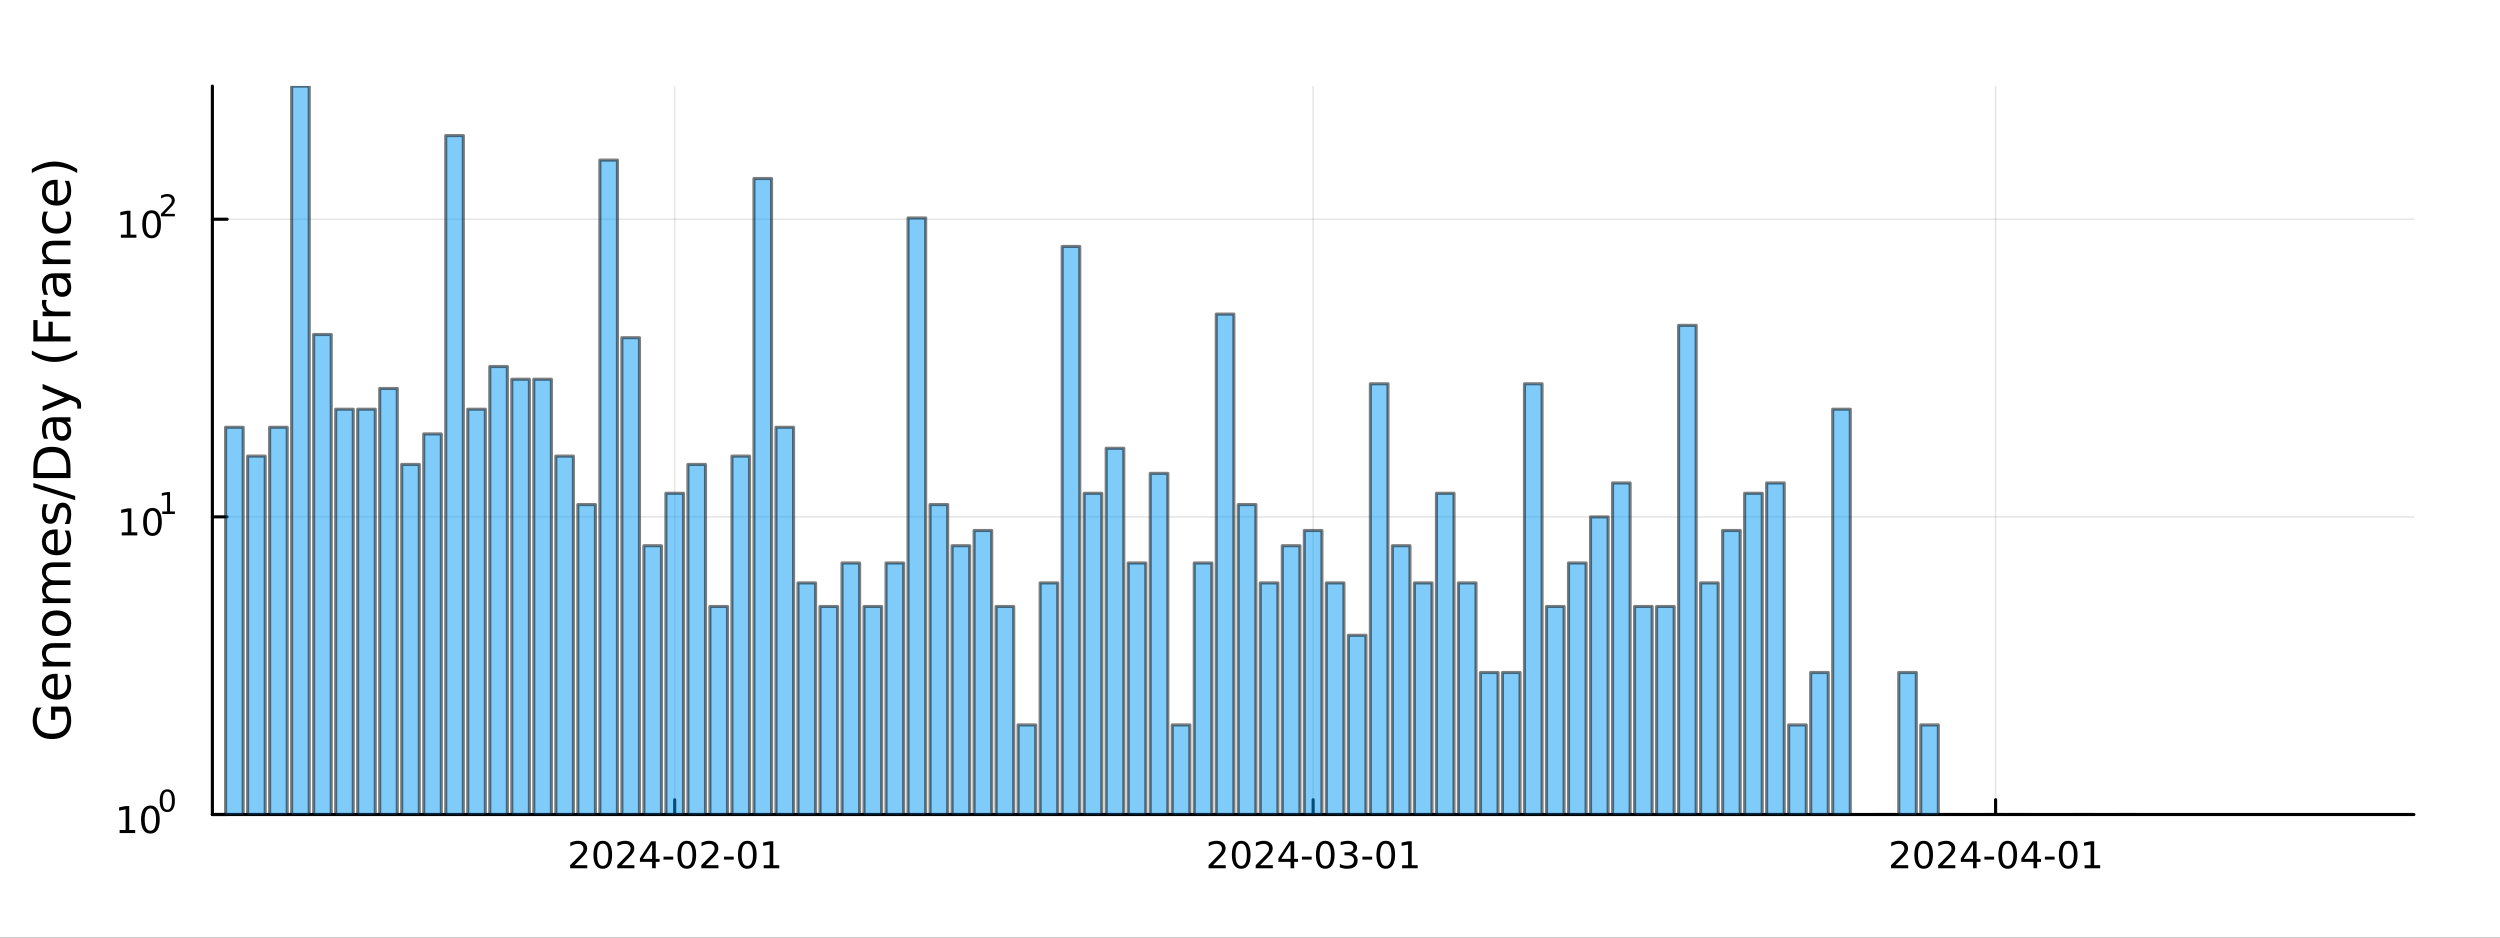 <?xml version="1.0" encoding="utf-8"?>
<svg xmlns="http://www.w3.org/2000/svg" xmlns:xlink="http://www.w3.org/1999/xlink" width="800" height="300" viewBox="0 0 3200 1200">
<rect x="0" y="0" width="3200" height="1200" fill="#333333" stroke="none"/>
<defs>
  <clipPath id="clip760">
    <rect x="0" y="0" width="3200" height="1200"/>
  </clipPath>
</defs>
<path clip-path="url(#clip760)" d="M0 1200 L3200 1200 L3200 0 L0 0  Z" fill="#ffffff" fill-rule="evenodd" fill-opacity="1"/>
<defs>
  <clipPath id="clip761">
    <rect x="640" y="0" width="2241" height="1200"/>
  </clipPath>
</defs>
<path clip-path="url(#clip760)" d="M271.839 1042.58 L3089.76 1042.58 L3089.76 110.236 L271.839 110.236  Z" fill="#ffffff" fill-rule="evenodd" fill-opacity="1"/>
<defs>
  <clipPath id="clip762">
    <rect x="271" y="110" width="2819" height="933"/>
  </clipPath>
</defs>
<polyline clip-path="url(#clip762)" style="stroke:#000000; stroke-linecap:round; stroke-linejoin:round; stroke-width:2; stroke-opacity:0.1; fill:none" points="863.603,1042.58 863.603,110.236 "/>
<polyline clip-path="url(#clip762)" style="stroke:#000000; stroke-linecap:round; stroke-linejoin:round; stroke-width:2; stroke-opacity:0.1; fill:none" points="1680.8,1042.58 1680.8,110.236 "/>
<polyline clip-path="url(#clip762)" style="stroke:#000000; stroke-linecap:round; stroke-linejoin:round; stroke-width:2; stroke-opacity:0.1; fill:none" points="2554.36,1042.58 2554.36,110.236 "/>
<polyline clip-path="url(#clip760)" style="stroke:#000000; stroke-linecap:round; stroke-linejoin:round; stroke-width:4; stroke-opacity:1; fill:none" points="271.839,1042.58 3089.76,1042.58 "/>
<polyline clip-path="url(#clip760)" style="stroke:#000000; stroke-linecap:round; stroke-linejoin:round; stroke-width:4; stroke-opacity:1; fill:none" points="863.603,1042.58 863.603,1023.68 "/>
<polyline clip-path="url(#clip760)" style="stroke:#000000; stroke-linecap:round; stroke-linejoin:round; stroke-width:4; stroke-opacity:1; fill:none" points="1680.8,1042.58 1680.8,1023.68 "/>
<polyline clip-path="url(#clip760)" style="stroke:#000000; stroke-linecap:round; stroke-linejoin:round; stroke-width:4; stroke-opacity:1; fill:none" points="2554.36,1042.58 2554.36,1023.68 "/>
<path clip-path="url(#clip760)" d="M735.398 1107.44 L751.717 1107.44 L751.717 1111.38 L729.773 1111.38 L729.773 1107.44 Q732.435 1104.69 737.018 1100.06 Q741.625 1095.4 742.805 1094.06 Q745.051 1091.54 745.93 1089.8 Q746.833 1088.04 746.833 1086.35 Q746.833 1083.6 744.889 1081.86 Q742.967 1080.13 739.866 1080.13 Q737.667 1080.13 735.213 1080.89 Q732.782 1081.65 730.005 1083.2 L730.005 1078.48 Q732.829 1077.35 735.282 1076.77 Q737.736 1076.19 739.773 1076.19 Q745.143 1076.19 748.338 1078.88 Q751.532 1081.56 751.532 1086.05 Q751.532 1088.18 750.722 1090.1 Q749.935 1092 747.829 1094.59 Q747.25 1095.26 744.148 1098.48 Q741.046 1101.68 735.398 1107.44 Z" fill="#000000" fill-rule="nonzero" fill-opacity="1" /><path clip-path="url(#clip760)" d="M771.532 1079.89 Q767.921 1079.89 766.092 1083.46 Q764.287 1087 764.287 1094.13 Q764.287 1101.24 766.092 1104.8 Q767.921 1108.34 771.532 1108.34 Q775.166 1108.34 776.972 1104.8 Q778.801 1101.24 778.801 1094.13 Q778.801 1087 776.972 1083.46 Q775.166 1079.89 771.532 1079.89 M771.532 1076.19 Q777.342 1076.19 780.398 1080.8 Q783.476 1085.38 783.476 1094.13 Q783.476 1102.86 780.398 1107.46 Q777.342 1112.05 771.532 1112.05 Q765.722 1112.05 762.643 1107.46 Q759.588 1102.86 759.588 1094.13 Q759.588 1085.38 762.643 1080.8 Q765.722 1076.19 771.532 1076.19 Z" fill="#000000" fill-rule="nonzero" fill-opacity="1" /><path clip-path="url(#clip760)" d="M795.722 1107.44 L812.041 1107.44 L812.041 1111.38 L790.097 1111.38 L790.097 1107.44 Q792.759 1104.69 797.342 1100.06 Q801.949 1095.4 803.129 1094.06 Q805.375 1091.54 806.254 1089.8 Q807.157 1088.04 807.157 1086.35 Q807.157 1083.6 805.212 1081.86 Q803.291 1080.13 800.189 1080.13 Q797.99 1080.13 795.537 1080.89 Q793.106 1081.65 790.328 1083.2 L790.328 1078.48 Q793.152 1077.35 795.606 1076.77 Q798.06 1076.19 800.097 1076.19 Q805.467 1076.19 808.662 1078.88 Q811.856 1081.56 811.856 1086.05 Q811.856 1088.18 811.046 1090.1 Q810.259 1092 808.152 1094.59 Q807.574 1095.26 804.472 1098.48 Q801.37 1101.68 795.722 1107.44 Z" fill="#000000" fill-rule="nonzero" fill-opacity="1" /><path clip-path="url(#clip760)" d="M834.703 1080.89 L822.898 1099.34 L834.703 1099.34 L834.703 1080.89 M833.476 1076.82 L839.356 1076.82 L839.356 1099.34 L844.286 1099.34 L844.286 1103.23 L839.356 1103.23 L839.356 1111.38 L834.703 1111.38 L834.703 1103.23 L819.101 1103.23 L819.101 1098.71 L833.476 1076.82 Z" fill="#000000" fill-rule="nonzero" fill-opacity="1" /><path clip-path="url(#clip760)" d="M849.263 1096.49 L861.74 1096.49 L861.74 1100.29 L849.263 1100.29 L849.263 1096.49 Z" fill="#000000" fill-rule="nonzero" fill-opacity="1" /><path clip-path="url(#clip760)" d="M879.124 1079.89 Q875.513 1079.89 873.684 1083.46 Q871.879 1087 871.879 1094.13 Q871.879 1101.24 873.684 1104.8 Q875.513 1108.34 879.124 1108.34 Q882.758 1108.34 884.564 1104.8 Q886.393 1101.24 886.393 1094.13 Q886.393 1087 884.564 1083.46 Q882.758 1079.89 879.124 1079.89 M879.124 1076.19 Q884.934 1076.19 887.99 1080.8 Q891.069 1085.38 891.069 1094.13 Q891.069 1102.86 887.99 1107.46 Q884.934 1112.05 879.124 1112.05 Q873.314 1112.05 870.235 1107.46 Q867.18 1102.86 867.18 1094.13 Q867.18 1085.38 870.235 1080.8 Q873.314 1076.19 879.124 1076.19 Z" fill="#000000" fill-rule="nonzero" fill-opacity="1" /><path clip-path="url(#clip760)" d="M903.314 1107.44 L919.633 1107.44 L919.633 1111.38 L897.689 1111.38 L897.689 1107.44 Q900.351 1104.69 904.934 1100.06 Q909.541 1095.4 910.721 1094.06 Q912.967 1091.54 913.846 1089.8 Q914.749 1088.04 914.749 1086.35 Q914.749 1083.6 912.804 1081.86 Q910.883 1080.13 907.781 1080.13 Q905.582 1080.13 903.129 1080.89 Q900.698 1081.65 897.92 1083.2 L897.92 1078.48 Q900.744 1077.35 903.198 1076.77 Q905.652 1076.19 907.689 1076.19 Q913.059 1076.19 916.254 1078.88 Q919.448 1081.56 919.448 1086.05 Q919.448 1088.18 918.638 1090.1 Q917.851 1092 915.744 1094.59 Q915.166 1095.26 912.064 1098.48 Q908.962 1101.68 903.314 1107.44 Z" fill="#000000" fill-rule="nonzero" fill-opacity="1" /><path clip-path="url(#clip760)" d="M926.693 1096.49 L939.17 1096.49 L939.17 1100.29 L926.693 1100.29 L926.693 1096.49 Z" fill="#000000" fill-rule="nonzero" fill-opacity="1" /><path clip-path="url(#clip760)" d="M956.554 1079.89 Q952.943 1079.89 951.114 1083.46 Q949.309 1087 949.309 1094.13 Q949.309 1101.24 951.114 1104.8 Q952.943 1108.34 956.554 1108.34 Q960.189 1108.34 961.994 1104.8 Q963.823 1101.24 963.823 1094.13 Q963.823 1087 961.994 1083.46 Q960.189 1079.89 956.554 1079.89 M956.554 1076.19 Q962.364 1076.19 965.42 1080.8 Q968.499 1085.38 968.499 1094.13 Q968.499 1102.86 965.42 1107.46 Q962.364 1112.05 956.554 1112.05 Q950.744 1112.05 947.665 1107.46 Q944.61 1102.86 944.61 1094.13 Q944.61 1085.38 947.665 1080.8 Q950.744 1076.19 956.554 1076.19 Z" fill="#000000" fill-rule="nonzero" fill-opacity="1" /><path clip-path="url(#clip760)" d="M977.526 1107.44 L985.165 1107.44 L985.165 1081.07 L976.855 1082.74 L976.855 1078.48 L985.119 1076.82 L989.795 1076.82 L989.795 1107.44 L997.434 1107.44 L997.434 1111.38 L977.526 1111.38 L977.526 1107.44 Z" fill="#000000" fill-rule="nonzero" fill-opacity="1" /><path clip-path="url(#clip760)" d="M1552.6 1107.44 L1568.92 1107.44 L1568.92 1111.38 L1546.97 1111.38 L1546.97 1107.44 Q1549.63 1104.69 1554.22 1100.06 Q1558.82 1095.4 1560 1094.06 Q1562.25 1091.54 1563.13 1089.8 Q1564.03 1088.04 1564.03 1086.35 Q1564.03 1083.6 1562.09 1081.86 Q1560.17 1080.13 1557.06 1080.13 Q1554.86 1080.13 1552.41 1080.89 Q1549.98 1081.65 1547.2 1083.2 L1547.2 1078.48 Q1550.03 1077.35 1552.48 1076.77 Q1554.93 1076.19 1556.97 1076.19 Q1562.34 1076.19 1565.54 1078.88 Q1568.73 1081.56 1568.73 1086.05 Q1568.73 1088.18 1567.92 1090.1 Q1567.13 1092 1565.03 1094.59 Q1564.45 1095.26 1561.35 1098.48 Q1558.24 1101.68 1552.6 1107.44 Z" fill="#000000" fill-rule="nonzero" fill-opacity="1" /><path clip-path="url(#clip760)" d="M1588.73 1079.89 Q1585.12 1079.89 1583.29 1083.46 Q1581.48 1087 1581.48 1094.13 Q1581.48 1101.24 1583.29 1104.8 Q1585.12 1108.34 1588.73 1108.34 Q1592.36 1108.34 1594.17 1104.8 Q1596 1101.24 1596 1094.13 Q1596 1087 1594.17 1083.46 Q1592.36 1079.89 1588.73 1079.89 M1588.73 1076.19 Q1594.54 1076.19 1597.6 1080.8 Q1600.67 1085.38 1600.67 1094.13 Q1600.67 1102.86 1597.6 1107.46 Q1594.54 1112.05 1588.73 1112.05 Q1582.92 1112.05 1579.84 1107.46 Q1576.79 1102.86 1576.79 1094.13 Q1576.79 1085.38 1579.84 1080.8 Q1582.92 1076.19 1588.73 1076.19 Z" fill="#000000" fill-rule="nonzero" fill-opacity="1" /><path clip-path="url(#clip760)" d="M1612.92 1107.44 L1629.24 1107.44 L1629.24 1111.38 L1607.29 1111.38 L1607.29 1107.44 Q1609.96 1104.69 1614.54 1100.06 Q1619.15 1095.4 1620.33 1094.06 Q1622.57 1091.54 1623.45 1089.8 Q1624.36 1088.04 1624.36 1086.35 Q1624.36 1083.6 1622.41 1081.86 Q1620.49 1080.13 1617.39 1080.13 Q1615.19 1080.13 1612.73 1080.89 Q1610.3 1081.65 1607.53 1083.2 L1607.53 1078.48 Q1610.35 1077.35 1612.8 1076.77 Q1615.26 1076.19 1617.29 1076.19 Q1622.67 1076.19 1625.86 1078.88 Q1629.05 1081.56 1629.05 1086.05 Q1629.05 1088.18 1628.24 1090.1 Q1627.46 1092 1625.35 1094.59 Q1624.77 1095.26 1621.67 1098.48 Q1618.57 1101.68 1612.92 1107.44 Z" fill="#000000" fill-rule="nonzero" fill-opacity="1" /><path clip-path="url(#clip760)" d="M1651.9 1080.89 L1640.1 1099.34 L1651.9 1099.34 L1651.9 1080.89 M1650.67 1076.82 L1656.55 1076.82 L1656.55 1099.34 L1661.48 1099.34 L1661.48 1103.23 L1656.55 1103.23 L1656.55 1111.38 L1651.9 1111.38 L1651.9 1103.23 L1636.3 1103.23 L1636.3 1098.71 L1650.67 1076.82 Z" fill="#000000" fill-rule="nonzero" fill-opacity="1" /><path clip-path="url(#clip760)" d="M1666.46 1096.49 L1678.94 1096.49 L1678.94 1100.29 L1666.46 1100.29 L1666.46 1096.49 Z" fill="#000000" fill-rule="nonzero" fill-opacity="1" /><path clip-path="url(#clip760)" d="M1696.32 1079.89 Q1692.71 1079.89 1690.88 1083.46 Q1689.08 1087 1689.08 1094.13 Q1689.08 1101.24 1690.88 1104.8 Q1692.71 1108.34 1696.32 1108.34 Q1699.96 1108.34 1701.76 1104.8 Q1703.59 1101.24 1703.59 1094.13 Q1703.59 1087 1701.76 1083.46 Q1699.96 1079.89 1696.32 1079.89 M1696.32 1076.19 Q1702.13 1076.19 1705.19 1080.8 Q1708.27 1085.38 1708.27 1094.13 Q1708.27 1102.86 1705.19 1107.46 Q1702.13 1112.05 1696.32 1112.05 Q1690.51 1112.05 1687.43 1107.46 Q1684.38 1102.86 1684.38 1094.13 Q1684.38 1085.38 1687.43 1080.8 Q1690.51 1076.19 1696.32 1076.19 Z" fill="#000000" fill-rule="nonzero" fill-opacity="1" /><path clip-path="url(#clip760)" d="M1730.65 1092.74 Q1734.01 1093.46 1735.88 1095.73 Q1737.78 1098 1737.78 1101.33 Q1737.78 1106.45 1734.26 1109.25 Q1730.74 1112.05 1724.26 1112.05 Q1722.09 1112.05 1719.77 1111.61 Q1717.48 1111.19 1715.03 1110.33 L1715.03 1105.82 Q1716.97 1106.95 1719.29 1107.53 Q1721.6 1108.11 1724.12 1108.11 Q1728.52 1108.11 1730.81 1106.38 Q1733.13 1104.64 1733.13 1101.33 Q1733.13 1098.27 1730.97 1096.56 Q1728.85 1094.82 1725.03 1094.82 L1721 1094.82 L1721 1090.98 L1725.21 1090.98 Q1728.66 1090.98 1730.49 1089.62 Q1732.32 1088.23 1732.32 1085.64 Q1732.32 1082.97 1730.42 1081.56 Q1728.54 1080.13 1725.03 1080.13 Q1723.1 1080.13 1720.91 1080.54 Q1718.71 1080.96 1716.07 1081.84 L1716.07 1077.67 Q1718.73 1076.93 1721.04 1076.56 Q1723.38 1076.19 1725.44 1076.19 Q1730.77 1076.19 1733.87 1078.62 Q1736.97 1081.03 1736.97 1085.15 Q1736.97 1088.02 1735.33 1090.01 Q1733.68 1091.98 1730.65 1092.74 Z" fill="#000000" fill-rule="nonzero" fill-opacity="1" /><path clip-path="url(#clip760)" d="M1743.89 1096.49 L1756.37 1096.49 L1756.37 1100.29 L1743.89 1100.29 L1743.89 1096.49 Z" fill="#000000" fill-rule="nonzero" fill-opacity="1" /><path clip-path="url(#clip760)" d="M1773.75 1079.89 Q1770.14 1079.89 1768.31 1083.46 Q1766.51 1087 1766.51 1094.13 Q1766.51 1101.24 1768.31 1104.8 Q1770.14 1108.34 1773.75 1108.34 Q1777.39 1108.34 1779.19 1104.8 Q1781.02 1101.24 1781.02 1094.13 Q1781.02 1087 1779.19 1083.46 Q1777.39 1079.89 1773.75 1079.89 M1773.75 1076.19 Q1779.56 1076.19 1782.62 1080.8 Q1785.7 1085.38 1785.7 1094.13 Q1785.7 1102.86 1782.62 1107.46 Q1779.56 1112.05 1773.75 1112.05 Q1767.94 1112.05 1764.86 1107.46 Q1761.81 1102.86 1761.81 1094.13 Q1761.81 1085.38 1764.86 1080.8 Q1767.94 1076.19 1773.75 1076.19 Z" fill="#000000" fill-rule="nonzero" fill-opacity="1" /><path clip-path="url(#clip760)" d="M1794.72 1107.44 L1802.36 1107.44 L1802.36 1081.07 L1794.05 1082.74 L1794.05 1078.48 L1802.32 1076.82 L1806.99 1076.82 L1806.99 1107.44 L1814.63 1107.44 L1814.63 1111.38 L1794.72 1111.38 L1794.72 1107.44 Z" fill="#000000" fill-rule="nonzero" fill-opacity="1" /><path clip-path="url(#clip760)" d="M2426.15 1107.44 L2442.47 1107.44 L2442.47 1111.38 L2420.53 1111.38 L2420.53 1107.44 Q2423.19 1104.69 2427.77 1100.06 Q2432.38 1095.4 2433.56 1094.06 Q2435.81 1091.54 2436.69 1089.8 Q2437.59 1088.04 2437.59 1086.35 Q2437.59 1083.6 2435.64 1081.86 Q2433.72 1080.13 2430.62 1080.13 Q2428.42 1080.13 2425.97 1080.89 Q2423.54 1081.65 2420.76 1083.2 L2420.76 1078.48 Q2423.58 1077.35 2426.04 1076.77 Q2428.49 1076.19 2430.53 1076.19 Q2435.9 1076.19 2439.09 1078.88 Q2442.29 1081.56 2442.29 1086.05 Q2442.29 1088.18 2441.48 1090.1 Q2440.69 1092 2438.58 1094.59 Q2438 1095.26 2434.9 1098.48 Q2431.8 1101.68 2426.15 1107.44 Z" fill="#000000" fill-rule="nonzero" fill-opacity="1" /><path clip-path="url(#clip760)" d="M2462.29 1079.89 Q2458.68 1079.89 2456.85 1083.46 Q2455.04 1087 2455.04 1094.13 Q2455.04 1101.24 2456.85 1104.8 Q2458.68 1108.34 2462.29 1108.34 Q2465.92 1108.34 2467.73 1104.8 Q2469.56 1101.24 2469.56 1094.13 Q2469.56 1087 2467.73 1083.46 Q2465.92 1079.89 2462.29 1079.89 M2462.29 1076.19 Q2468.1 1076.19 2471.15 1080.8 Q2474.23 1085.38 2474.23 1094.13 Q2474.23 1102.86 2471.15 1107.46 Q2468.1 1112.05 2462.29 1112.05 Q2456.48 1112.05 2453.4 1107.46 Q2450.34 1102.86 2450.34 1094.13 Q2450.34 1085.38 2453.4 1080.8 Q2456.48 1076.19 2462.29 1076.19 Z" fill="#000000" fill-rule="nonzero" fill-opacity="1" /><path clip-path="url(#clip760)" d="M2486.48 1107.44 L2502.8 1107.44 L2502.8 1111.38 L2480.85 1111.38 L2480.85 1107.44 Q2483.51 1104.69 2488.1 1100.06 Q2492.7 1095.4 2493.88 1094.06 Q2496.13 1091.54 2497.01 1089.8 Q2497.91 1088.04 2497.91 1086.35 Q2497.91 1083.6 2495.97 1081.86 Q2494.05 1080.13 2490.94 1080.13 Q2488.75 1080.13 2486.29 1080.89 Q2483.86 1081.65 2481.08 1083.2 L2481.08 1078.48 Q2483.91 1077.35 2486.36 1076.77 Q2488.81 1076.19 2490.85 1076.19 Q2496.22 1076.19 2499.42 1078.88 Q2502.61 1081.56 2502.61 1086.05 Q2502.61 1088.18 2501.8 1090.1 Q2501.01 1092 2498.91 1094.59 Q2498.33 1095.26 2495.23 1098.48 Q2492.12 1101.68 2486.48 1107.44 Z" fill="#000000" fill-rule="nonzero" fill-opacity="1" /><path clip-path="url(#clip760)" d="M2525.46 1080.89 L2513.65 1099.34 L2525.46 1099.34 L2525.46 1080.89 M2524.23 1076.82 L2530.11 1076.82 L2530.11 1099.34 L2535.04 1099.34 L2535.04 1103.23 L2530.11 1103.23 L2530.11 1111.38 L2525.46 1111.38 L2525.46 1103.23 L2509.86 1103.23 L2509.86 1098.71 L2524.23 1076.82 Z" fill="#000000" fill-rule="nonzero" fill-opacity="1" /><path clip-path="url(#clip760)" d="M2540.02 1096.49 L2552.49 1096.49 L2552.49 1100.29 L2540.02 1100.29 L2540.02 1096.49 Z" fill="#000000" fill-rule="nonzero" fill-opacity="1" /><path clip-path="url(#clip760)" d="M2569.88 1079.89 Q2566.27 1079.89 2564.44 1083.46 Q2562.63 1087 2562.63 1094.13 Q2562.63 1101.24 2564.44 1104.8 Q2566.27 1108.34 2569.88 1108.34 Q2573.51 1108.34 2575.32 1104.8 Q2577.15 1101.24 2577.15 1094.13 Q2577.15 1087 2575.32 1083.46 Q2573.51 1079.89 2569.88 1079.89 M2569.88 1076.19 Q2575.69 1076.19 2578.74 1080.8 Q2581.82 1085.38 2581.82 1094.13 Q2581.82 1102.86 2578.74 1107.46 Q2575.69 1112.05 2569.88 1112.05 Q2564.07 1112.05 2560.99 1107.46 Q2557.93 1102.86 2557.93 1094.13 Q2557.93 1085.38 2560.99 1080.8 Q2564.07 1076.19 2569.88 1076.19 Z" fill="#000000" fill-rule="nonzero" fill-opacity="1" /><path clip-path="url(#clip760)" d="M2602.89 1080.89 L2591.08 1099.34 L2602.89 1099.34 L2602.89 1080.89 M2601.66 1076.82 L2607.54 1076.82 L2607.54 1099.34 L2612.47 1099.34 L2612.47 1103.23 L2607.54 1103.23 L2607.54 1111.38 L2602.89 1111.38 L2602.89 1103.23 L2587.29 1103.23 L2587.29 1098.71 L2601.66 1076.82 Z" fill="#000000" fill-rule="nonzero" fill-opacity="1" /><path clip-path="url(#clip760)" d="M2617.45 1096.49 L2629.92 1096.49 L2629.92 1100.29 L2617.45 1100.29 L2617.45 1096.49 Z" fill="#000000" fill-rule="nonzero" fill-opacity="1" /><path clip-path="url(#clip760)" d="M2647.31 1079.89 Q2643.7 1079.89 2641.87 1083.46 Q2640.06 1087 2640.06 1094.13 Q2640.06 1101.24 2641.87 1104.8 Q2643.7 1108.34 2647.31 1108.34 Q2650.94 1108.34 2652.75 1104.8 Q2654.58 1101.24 2654.58 1094.13 Q2654.58 1087 2652.75 1083.46 Q2650.94 1079.89 2647.31 1079.89 M2647.31 1076.19 Q2653.12 1076.19 2656.17 1080.8 Q2659.25 1085.38 2659.25 1094.13 Q2659.25 1102.86 2656.17 1107.46 Q2653.12 1112.05 2647.31 1112.05 Q2641.5 1112.05 2638.42 1107.46 Q2635.36 1102.86 2635.36 1094.13 Q2635.36 1085.38 2638.42 1080.8 Q2641.5 1076.19 2647.31 1076.19 Z" fill="#000000" fill-rule="nonzero" fill-opacity="1" /><path clip-path="url(#clip760)" d="M2668.28 1107.44 L2675.92 1107.44 L2675.92 1081.07 L2667.61 1082.74 L2667.61 1078.48 L2675.87 1076.82 L2680.55 1076.82 L2680.55 1107.44 L2688.19 1107.44 L2688.19 1111.38 L2668.28 1111.38 L2668.28 1107.44 Z" fill="#000000" fill-rule="nonzero" fill-opacity="1" /><polyline clip-path="url(#clip762)" style="stroke:#000000; stroke-linecap:round; stroke-linejoin:round; stroke-width:2; stroke-opacity:0.1; fill:none" points="271.839,1042.58 3089.76,1042.58 "/>
<polyline clip-path="url(#clip762)" style="stroke:#000000; stroke-linecap:round; stroke-linejoin:round; stroke-width:2; stroke-opacity:0.1; fill:none" points="271.839,661.587 3089.76,661.587 "/>
<polyline clip-path="url(#clip762)" style="stroke:#000000; stroke-linecap:round; stroke-linejoin:round; stroke-width:2; stroke-opacity:0.1; fill:none" points="271.839,280.598 3089.76,280.598 "/>
<polyline clip-path="url(#clip760)" style="stroke:#000000; stroke-linecap:round; stroke-linejoin:round; stroke-width:4; stroke-opacity:1; fill:none" points="271.839,1042.58 271.839,110.236 "/>
<polyline clip-path="url(#clip760)" style="stroke:#000000; stroke-linecap:round; stroke-linejoin:round; stroke-width:4; stroke-opacity:1; fill:none" points="271.839,1042.58 290.737,1042.58 "/>
<polyline clip-path="url(#clip760)" style="stroke:#000000; stroke-linecap:round; stroke-linejoin:round; stroke-width:4; stroke-opacity:1; fill:none" points="271.839,661.587 290.737,661.587 "/>
<polyline clip-path="url(#clip760)" style="stroke:#000000; stroke-linecap:round; stroke-linejoin:round; stroke-width:4; stroke-opacity:1; fill:none" points="271.839,280.598 290.737,280.598 "/>
<path clip-path="url(#clip760)" d="M153.134 1062.37 L160.772 1062.37 L160.772 1036 L152.462 1037.67 L152.462 1033.41 L160.726 1031.74 L165.402 1031.74 L165.402 1062.37 L173.041 1062.37 L173.041 1066.3 L153.134 1066.3 L153.134 1062.37 Z" fill="#000000" fill-rule="nonzero" fill-opacity="1" /><path clip-path="url(#clip760)" d="M192.485 1034.82 Q188.874 1034.82 187.045 1038.39 Q185.24 1041.93 185.24 1049.06 Q185.24 1056.16 187.045 1059.73 Q188.874 1063.27 192.485 1063.27 Q196.119 1063.27 197.925 1059.73 Q199.754 1056.16 199.754 1049.06 Q199.754 1041.93 197.925 1038.39 Q196.119 1034.82 192.485 1034.82 M192.485 1031.12 Q198.295 1031.12 201.351 1035.72 Q204.43 1040.31 204.43 1049.06 Q204.43 1057.78 201.351 1062.39 Q198.295 1066.97 192.485 1066.97 Q186.675 1066.97 183.596 1062.39 Q180.541 1057.78 180.541 1049.06 Q180.541 1040.31 183.596 1035.72 Q186.675 1031.12 192.485 1031.12 Z" fill="#000000" fill-rule="nonzero" fill-opacity="1" /><path clip-path="url(#clip760)" d="M214.134 1013.31 Q211.2 1013.31 209.715 1016.21 Q208.248 1019.09 208.248 1024.88 Q208.248 1030.66 209.715 1033.55 Q211.2 1036.43 214.134 1036.43 Q217.087 1036.43 218.554 1033.55 Q220.04 1030.66 220.04 1024.88 Q220.04 1019.09 218.554 1016.21 Q217.087 1013.31 214.134 1013.31 M214.134 1010.31 Q218.855 1010.31 221.338 1014.05 Q223.839 1017.77 223.839 1024.88 Q223.839 1031.97 221.338 1035.71 Q218.855 1039.44 214.134 1039.44 Q209.414 1039.44 206.912 1035.71 Q204.43 1031.97 204.43 1024.88 Q204.43 1017.77 206.912 1014.05 Q209.414 1010.31 214.134 1010.31 Z" fill="#000000" fill-rule="nonzero" fill-opacity="1" /><path clip-path="url(#clip760)" d="M155.823 681.379 L163.462 681.379 L163.462 655.014 L155.152 656.681 L155.152 652.421 L163.416 650.755 L168.092 650.755 L168.092 681.379 L175.73 681.379 L175.73 685.315 L155.823 685.315 L155.823 681.379 Z" fill="#000000" fill-rule="nonzero" fill-opacity="1" /><path clip-path="url(#clip760)" d="M195.175 653.833 Q191.564 653.833 189.735 657.398 Q187.929 660.94 187.929 668.069 Q187.929 675.176 189.735 678.741 Q191.564 682.282 195.175 682.282 Q198.809 682.282 200.615 678.741 Q202.443 675.176 202.443 668.069 Q202.443 660.94 200.615 657.398 Q198.809 653.833 195.175 653.833 M195.175 650.13 Q200.985 650.13 204.04 654.736 Q207.119 659.319 207.119 668.069 Q207.119 676.796 204.04 681.403 Q200.985 685.986 195.175 685.986 Q189.365 685.986 186.286 681.403 Q183.23 676.796 183.23 668.069 Q183.23 659.319 186.286 654.736 Q189.365 650.13 195.175 650.13 Z" fill="#000000" fill-rule="nonzero" fill-opacity="1" /><path clip-path="url(#clip760)" d="M207.665 654.707 L213.871 654.707 L213.871 633.285 L207.119 634.639 L207.119 631.178 L213.833 629.824 L217.633 629.824 L217.633 654.707 L223.839 654.707 L223.839 657.904 L207.665 657.904 L207.665 654.707 Z" fill="#000000" fill-rule="nonzero" fill-opacity="1" /><path clip-path="url(#clip760)" d="M154.713 300.391 L162.352 300.391 L162.352 274.025 L154.042 275.692 L154.042 271.433 L162.306 269.766 L166.982 269.766 L166.982 300.391 L174.621 300.391 L174.621 304.326 L154.713 304.326 L154.713 300.391 Z" fill="#000000" fill-rule="nonzero" fill-opacity="1" /><path clip-path="url(#clip760)" d="M194.065 272.845 Q190.454 272.845 188.625 276.409 Q186.82 279.951 186.82 287.081 Q186.82 294.187 188.625 297.752 Q190.454 301.294 194.065 301.294 Q197.699 301.294 199.505 297.752 Q201.334 294.187 201.334 287.081 Q201.334 279.951 199.505 276.409 Q197.699 272.845 194.065 272.845 M194.065 269.141 Q199.875 269.141 202.931 273.747 Q206.009 278.331 206.009 287.081 Q206.009 295.807 202.931 300.414 Q199.875 304.997 194.065 304.997 Q188.255 304.997 185.176 300.414 Q182.121 295.807 182.121 287.081 Q182.121 278.331 185.176 273.747 Q188.255 269.141 194.065 269.141 Z" fill="#000000" fill-rule="nonzero" fill-opacity="1" /><path clip-path="url(#clip760)" d="M210.58 273.718 L223.839 273.718 L223.839 276.916 L206.009 276.916 L206.009 273.718 Q208.172 271.48 211.896 267.719 Q215.639 263.938 216.598 262.847 Q218.423 260.797 219.137 259.387 Q219.871 257.957 219.871 256.584 Q219.871 254.346 218.291 252.936 Q216.73 251.525 214.21 251.525 Q212.423 251.525 210.429 252.146 Q208.454 252.766 206.198 254.027 L206.198 250.19 Q208.492 249.268 210.486 248.798 Q212.479 248.328 214.134 248.328 Q218.498 248.328 221.093 250.509 Q223.689 252.691 223.689 256.34 Q223.689 258.07 223.03 259.631 Q222.391 261.173 220.68 263.28 Q220.209 263.825 217.689 266.44 Q215.169 269.035 210.58 273.718 Z" fill="#000000" fill-rule="nonzero" fill-opacity="1" /><path clip-path="url(#clip760)" d="M83.427 910.828 L70.664 910.828 L70.664 921.332 L65.38 921.332 L65.38 904.463 L85.782 904.463 Q88.424 908.187 89.793 912.674 Q91.129 917.162 91.129 922.255 Q91.129 933.395 84.636 939.697 Q78.111 945.967 66.494 945.967 Q54.845 945.967 48.352 939.697 Q41.827 933.395 41.827 922.255 Q41.827 917.608 42.973 913.438 Q44.119 909.237 46.347 905.704 L53.19 905.704 Q50.166 909.269 48.638 913.279 Q47.11 917.29 47.11 921.714 Q47.11 930.435 51.98 934.827 Q56.85 939.188 66.494 939.188 Q76.106 939.188 80.976 934.827 Q85.846 930.435 85.846 921.714 Q85.846 918.308 85.273 915.634 Q84.668 912.961 83.427 910.828 Z" fill="#000000" fill-rule="nonzero" fill-opacity="1" /><path clip-path="url(#clip760)" d="M70.918 862.481 L73.783 862.481 L73.783 889.408 Q79.83 889.026 83.013 885.779 Q86.164 882.501 86.164 876.676 Q86.164 873.303 85.337 870.152 Q84.509 866.969 82.854 863.849 L88.392 863.849 Q89.729 867 90.429 870.311 Q91.129 873.621 91.129 877.026 Q91.129 885.557 86.164 890.554 Q81.199 895.519 72.732 895.519 Q63.98 895.519 58.855 890.808 Q53.699 886.066 53.699 878.045 Q53.699 870.852 58.346 866.682 Q62.961 862.481 70.918 862.481 M69.2 868.337 Q64.393 868.401 61.529 871.043 Q58.664 873.653 58.664 877.981 Q58.664 882.883 61.433 885.843 Q64.202 888.771 69.231 889.217 L69.2 868.337 Z" fill="#000000" fill-rule="nonzero" fill-opacity="1" /><path clip-path="url(#clip760)" d="M68.69 823.236 L90.206 823.236 L90.206 829.093 L68.881 829.093 Q63.82 829.093 61.306 831.066 Q58.791 833.039 58.791 836.986 Q58.791 841.729 61.815 844.466 Q64.839 847.203 70.059 847.203 L90.206 847.203 L90.206 853.091 L54.558 853.091 L54.558 847.203 L60.096 847.203 Q56.882 845.102 55.29 842.27 Q53.699 839.405 53.699 835.681 Q53.699 829.538 57.518 826.387 Q61.306 823.236 68.69 823.236 Z" fill="#000000" fill-rule="nonzero" fill-opacity="1" /><path clip-path="url(#clip760)" d="M58.664 797.742 Q58.664 802.452 62.356 805.189 Q66.017 807.927 72.414 807.927 Q78.812 807.927 82.504 805.221 Q86.164 802.484 86.164 797.742 Q86.164 793.063 82.472 790.326 Q78.78 787.588 72.414 787.588 Q66.08 787.588 62.388 790.326 Q58.664 793.063 58.664 797.742 M53.699 797.742 Q53.699 790.103 58.664 785.742 Q63.63 781.382 72.414 781.382 Q81.167 781.382 86.164 785.742 Q91.129 790.103 91.129 797.742 Q91.129 805.412 86.164 809.773 Q81.167 814.101 72.414 814.101 Q63.63 814.101 58.664 809.773 Q53.699 805.412 53.699 797.742 Z" fill="#000000" fill-rule="nonzero" fill-opacity="1" /><path clip-path="url(#clip760)" d="M61.401 743.92 Q57.455 741.723 55.577 738.668 Q53.699 735.612 53.699 731.475 Q53.699 725.905 57.614 722.881 Q61.497 719.857 68.69 719.857 L90.206 719.857 L90.206 725.745 L68.881 725.745 Q63.757 725.745 61.274 727.56 Q58.791 729.374 58.791 733.098 Q58.791 737.649 61.815 740.291 Q64.839 742.933 70.059 742.933 L90.206 742.933 L90.206 748.821 L68.881 748.821 Q63.725 748.821 61.274 750.635 Q58.791 752.45 58.791 756.237 Q58.791 760.725 61.847 763.367 Q64.871 766.009 70.059 766.009 L90.206 766.009 L90.206 771.897 L54.558 771.897 L54.558 766.009 L60.096 766.009 Q56.818 764.003 55.259 761.202 Q53.699 758.402 53.699 754.55 Q53.699 750.667 55.672 747.962 Q57.646 745.225 61.401 743.92 Z" fill="#000000" fill-rule="nonzero" fill-opacity="1" /><path clip-path="url(#clip760)" d="M70.918 677.684 L73.783 677.684 L73.783 704.611 Q79.83 704.229 83.013 700.983 Q86.164 697.705 86.164 691.88 Q86.164 688.506 85.337 685.355 Q84.509 682.172 82.854 679.053 L88.392 679.053 Q89.729 682.204 90.429 685.514 Q91.129 688.824 91.129 692.23 Q91.129 700.76 86.164 705.757 Q81.199 710.722 72.732 710.722 Q63.98 710.722 58.855 706.012 Q53.699 701.269 53.699 693.249 Q53.699 686.055 58.346 681.886 Q62.961 677.684 70.918 677.684 M69.2 683.541 Q64.393 683.604 61.529 686.246 Q58.664 688.856 58.664 693.185 Q58.664 698.086 61.433 701.047 Q64.202 703.975 69.231 704.42 L69.2 683.541 Z" fill="#000000" fill-rule="nonzero" fill-opacity="1" /><path clip-path="url(#clip760)" d="M55.609 645.347 L61.147 645.347 Q59.874 647.829 59.237 650.503 Q58.601 653.176 58.601 656.041 Q58.601 660.401 59.937 662.598 Q61.274 664.762 63.948 664.762 Q65.985 664.762 67.162 663.202 Q68.308 661.643 69.359 656.932 L69.804 654.927 Q71.141 648.689 73.592 646.079 Q76.011 643.437 80.371 643.437 Q85.337 643.437 88.233 647.384 Q91.129 651.299 91.129 658.173 Q91.129 661.038 90.556 664.157 Q90.015 667.245 88.901 670.682 L82.854 670.682 Q84.541 667.436 85.4 664.285 Q86.228 661.134 86.228 658.046 Q86.228 653.908 84.827 651.68 Q83.395 649.452 80.817 649.452 Q78.43 649.452 77.157 651.076 Q75.883 652.667 74.706 658.11 L74.228 660.147 Q73.082 665.59 70.727 668.009 Q68.34 670.427 64.202 670.427 Q59.173 670.427 56.436 666.863 Q53.699 663.298 53.699 656.741 Q53.699 653.495 54.176 650.63 Q54.654 647.766 55.609 645.347 Z" fill="#000000" fill-rule="nonzero" fill-opacity="1" /><path clip-path="url(#clip760)" d="M42.686 623.703 L42.686 618.292 L96.254 634.843 L96.254 640.254 L42.686 623.703 Z" fill="#000000" fill-rule="nonzero" fill-opacity="1" /><path clip-path="url(#clip760)" d="M47.97 605.465 L84.923 605.465 L84.923 597.699 Q84.923 587.864 80.467 583.313 Q76.011 578.729 66.398 578.729 Q56.85 578.729 52.426 583.313 Q47.97 587.864 47.97 597.699 L47.97 605.465 M42.686 611.895 L42.686 598.686 Q42.686 584.872 48.447 578.411 Q54.176 571.95 66.398 571.95 Q78.684 571.95 84.445 578.443 Q90.206 584.936 90.206 598.686 L90.206 611.895 L42.686 611.895 Z" fill="#000000" fill-rule="nonzero" fill-opacity="1" /><path clip-path="url(#clip760)" d="M72.287 545.755 Q72.287 552.853 73.91 555.59 Q75.533 558.327 79.448 558.327 Q82.567 558.327 84.413 556.29 Q86.228 554.221 86.228 550.689 Q86.228 545.819 82.79 542.891 Q79.321 539.93 73.592 539.93 L72.287 539.93 L72.287 545.755 M69.868 534.074 L90.206 534.074 L90.206 539.93 L84.795 539.93 Q88.042 541.936 89.602 544.928 Q91.129 547.919 91.129 552.248 Q91.129 557.723 88.074 560.969 Q84.986 564.184 79.83 564.184 Q73.815 564.184 70.759 560.173 Q67.704 556.131 67.704 548.142 L67.704 539.93 L67.131 539.93 Q63.088 539.93 60.892 542.604 Q58.664 545.246 58.664 550.052 Q58.664 553.107 59.396 556.004 Q60.128 558.9 61.592 561.574 L56.182 561.574 Q54.94 558.359 54.336 555.335 Q53.699 552.312 53.699 549.447 Q53.699 541.713 57.709 537.893 Q61.72 534.074 69.868 534.074 Z" fill="#000000" fill-rule="nonzero" fill-opacity="1" /><path clip-path="url(#clip760)" d="M93.516 507.179 Q99.882 509.662 101.824 512.017 Q103.765 514.372 103.765 518.319 L103.765 522.998 L98.864 522.998 L98.864 519.56 Q98.864 517.141 97.718 515.804 Q96.572 514.468 92.307 512.844 L89.633 511.794 L54.558 526.212 L54.558 520.006 L82.44 508.866 L54.558 497.726 L54.558 491.519 L93.516 507.179 Z" fill="#000000" fill-rule="nonzero" fill-opacity="1" /><path clip-path="url(#clip760)" d="M40.745 448.646 Q48.065 452.911 55.227 454.98 Q62.388 457.049 69.74 457.049 Q77.093 457.049 84.318 454.98 Q91.511 452.879 98.8 448.646 L98.8 453.739 Q91.32 458.513 84.095 460.9 Q76.87 463.256 69.74 463.256 Q62.643 463.256 55.45 460.9 Q48.256 458.545 40.745 453.739 L40.745 448.646 Z" fill="#000000" fill-rule="nonzero" fill-opacity="1" /><path clip-path="url(#clip760)" d="M42.686 437.029 L42.686 409.72 L48.097 409.72 L48.097 430.599 L62.102 430.599 L62.102 411.757 L67.513 411.757 L67.513 430.599 L90.206 430.599 L90.206 437.029 L42.686 437.029 Z" fill="#000000" fill-rule="nonzero" fill-opacity="1" /><path clip-path="url(#clip760)" d="M60.033 383.875 Q59.46 384.862 59.205 386.04 Q58.919 387.185 58.919 388.586 Q58.919 393.551 62.165 396.225 Q65.38 398.866 71.427 398.866 L90.206 398.866 L90.206 404.755 L54.558 404.755 L54.558 398.866 L60.096 398.866 Q56.85 397.02 55.29 394.06 Q53.699 391.1 53.699 386.867 Q53.699 386.262 53.794 385.53 Q53.858 384.798 54.017 383.907 L60.033 383.875 Z" fill="#000000" fill-rule="nonzero" fill-opacity="1" /><path clip-path="url(#clip760)" d="M72.287 361.532 Q72.287 368.629 73.91 371.367 Q75.533 374.104 79.448 374.104 Q82.567 374.104 84.413 372.067 Q86.228 369.998 86.228 366.465 Q86.228 361.595 82.79 358.667 Q79.321 355.707 73.592 355.707 L72.287 355.707 L72.287 361.532 M69.868 349.85 L90.206 349.85 L90.206 355.707 L84.795 355.707 Q88.042 357.712 89.602 360.704 Q91.129 363.696 91.129 368.025 Q91.129 373.499 88.074 376.746 Q84.986 379.96 79.83 379.96 Q73.815 379.96 70.759 375.95 Q67.704 371.908 67.704 363.919 L67.704 355.707 L67.131 355.707 Q63.088 355.707 60.892 358.381 Q58.664 361.022 58.664 365.828 Q58.664 368.884 59.396 371.78 Q60.128 374.677 61.592 377.35 L56.182 377.35 Q54.94 374.136 54.336 371.112 Q53.699 368.088 53.699 365.224 Q53.699 357.489 57.709 353.67 Q61.72 349.85 69.868 349.85 Z" fill="#000000" fill-rule="nonzero" fill-opacity="1" /><path clip-path="url(#clip760)" d="M68.69 308.155 L90.206 308.155 L90.206 314.012 L68.881 314.012 Q63.82 314.012 61.306 315.985 Q58.791 317.958 58.791 321.905 Q58.791 326.647 61.815 329.385 Q64.839 332.122 70.059 332.122 L90.206 332.122 L90.206 338.01 L54.558 338.01 L54.558 332.122 L60.096 332.122 Q56.882 330.021 55.29 327.189 Q53.699 324.324 53.699 320.6 Q53.699 314.457 57.518 311.306 Q61.306 308.155 68.69 308.155 Z" fill="#000000" fill-rule="nonzero" fill-opacity="1" /><path clip-path="url(#clip760)" d="M55.927 270.82 L61.401 270.82 Q60.033 273.303 59.364 275.817 Q58.664 278.3 58.664 280.846 Q58.664 286.544 62.293 289.695 Q65.889 292.846 72.414 292.846 Q78.939 292.846 82.567 289.695 Q86.164 286.544 86.164 280.846 Q86.164 278.3 85.496 275.817 Q84.795 273.303 83.427 270.82 L88.838 270.82 Q89.984 273.271 90.556 275.913 Q91.129 278.523 91.129 281.483 Q91.129 289.535 86.069 294.278 Q81.008 299.02 72.414 299.02 Q63.693 299.02 58.696 294.246 Q53.699 289.44 53.699 281.101 Q53.699 278.395 54.272 275.817 Q54.813 273.239 55.927 270.82 Z" fill="#000000" fill-rule="nonzero" fill-opacity="1" /><path clip-path="url(#clip760)" d="M70.918 230.143 L73.783 230.143 L73.783 257.07 Q79.83 256.688 83.013 253.442 Q86.164 250.164 86.164 244.339 Q86.164 240.965 85.337 237.814 Q84.509 234.631 82.854 231.512 L88.392 231.512 Q89.729 234.663 90.429 237.973 Q91.129 241.283 91.129 244.689 Q91.129 253.219 86.164 258.216 Q81.199 263.181 72.732 263.181 Q63.98 263.181 58.855 258.471 Q53.699 253.728 53.699 245.708 Q53.699 238.514 58.346 234.345 Q62.961 230.143 70.918 230.143 M69.2 236 Q64.393 236.063 61.529 238.705 Q58.664 241.315 58.664 245.644 Q58.664 250.545 61.433 253.506 Q64.202 256.434 69.231 256.879 L69.2 236 Z" fill="#000000" fill-rule="nonzero" fill-opacity="1" /><path clip-path="url(#clip760)" d="M40.745 221.454 L40.745 216.362 Q48.256 211.587 55.45 209.232 Q62.643 206.845 69.74 206.845 Q76.87 206.845 84.095 209.232 Q91.32 211.587 98.8 216.362 L98.8 221.454 Q91.511 217.221 84.318 215.152 Q77.093 213.051 69.74 213.051 Q62.388 213.051 55.227 215.152 Q48.065 217.221 40.745 221.454 Z" fill="#000000" fill-rule="nonzero" fill-opacity="1" /><path clip-path="url(#clip762)" d="M288.747 546.898 L288.747 1042.58 L311.29 1042.58 L311.29 546.898 L288.747 546.898 L288.747 546.898  Z" fill="#009af9" fill-rule="evenodd" fill-opacity="0.5"/>
<polyline clip-path="url(#clip762)" style="stroke:#000000; stroke-linecap:round; stroke-linejoin:round; stroke-width:4; stroke-opacity:0.5; fill:none" points="288.747,546.898 288.747,1042.58 311.29,1042.58 311.29,546.898 288.747,546.898 "/>
<path clip-path="url(#clip762)" d="M316.926 583.82 L316.926 1042.58 L339.469 1042.58 L339.469 583.82 L316.926 583.82 L316.926 583.82  Z" fill="#009af9" fill-rule="evenodd" fill-opacity="0.5"/>
<polyline clip-path="url(#clip762)" style="stroke:#000000; stroke-linecap:round; stroke-linejoin:round; stroke-width:4; stroke-opacity:0.5; fill:none" points="316.926,583.82 316.926,1042.58 339.469,1042.58 339.469,583.82 316.926,583.82 "/>
<path clip-path="url(#clip762)" d="M345.105 546.898 L345.105 1042.58 L367.649 1042.58 L367.649 546.898 L345.105 546.898 L345.105 546.898  Z" fill="#009af9" fill-rule="evenodd" fill-opacity="0.5"/>
<polyline clip-path="url(#clip762)" style="stroke:#000000; stroke-linecap:round; stroke-linejoin:round; stroke-width:4; stroke-opacity:0.5; fill:none" points="345.105,546.898 345.105,1042.58 367.649,1042.58 367.649,546.898 345.105,546.898 "/>
<path clip-path="url(#clip762)" d="M373.285 110.236 L373.285 1042.58 L395.828 1042.58 L395.828 110.236 L373.285 110.236 L373.285 110.236  Z" fill="#009af9" fill-rule="evenodd" fill-opacity="0.5"/>
<polyline clip-path="url(#clip762)" style="stroke:#000000; stroke-linecap:round; stroke-linejoin:round; stroke-width:4; stroke-opacity:0.5; fill:none" points="373.285,110.236 373.285,1042.58 395.828,1042.58 395.828,110.236 373.285,110.236 "/>
<path clip-path="url(#clip762)" d="M401.464 428.123 L401.464 1042.58 L424.007 1042.58 L424.007 428.123 L401.464 428.123 L401.464 428.123  Z" fill="#009af9" fill-rule="evenodd" fill-opacity="0.5"/>
<polyline clip-path="url(#clip762)" style="stroke:#000000; stroke-linecap:round; stroke-linejoin:round; stroke-width:4; stroke-opacity:0.5; fill:none" points="401.464,428.123 401.464,1042.58 424.007,1042.58 424.007,428.123 401.464,428.123 "/>
<path clip-path="url(#clip762)" d="M429.643 523.773 L429.643 1042.58 L452.186 1042.58 L452.186 523.773 L429.643 523.773 L429.643 523.773  Z" fill="#009af9" fill-rule="evenodd" fill-opacity="0.5"/>
<polyline clip-path="url(#clip762)" style="stroke:#000000; stroke-linecap:round; stroke-linejoin:round; stroke-width:4; stroke-opacity:0.5; fill:none" points="429.643,523.773 429.643,1042.58 452.186,1042.58 452.186,523.773 429.643,523.773 "/>
<path clip-path="url(#clip762)" d="M457.822 523.773 L457.822 1042.58 L480.366 1042.58 L480.366 523.773 L457.822 523.773 L457.822 523.773  Z" fill="#009af9" fill-rule="evenodd" fill-opacity="0.5"/>
<polyline clip-path="url(#clip762)" style="stroke:#000000; stroke-linecap:round; stroke-linejoin:round; stroke-width:4; stroke-opacity:0.5; fill:none" points="457.822,523.773 457.822,1042.58 480.366,1042.58 480.366,523.773 457.822,523.773 "/>
<path clip-path="url(#clip762)" d="M486.001 497.242 L486.001 1042.58 L508.545 1042.58 L508.545 497.242 L486.001 497.242 L486.001 497.242  Z" fill="#009af9" fill-rule="evenodd" fill-opacity="0.5"/>
<polyline clip-path="url(#clip762)" style="stroke:#000000; stroke-linecap:round; stroke-linejoin:round; stroke-width:4; stroke-opacity:0.5; fill:none" points="486.001,497.242 486.001,1042.58 508.545,1042.58 508.545,497.242 486.001,497.242 "/>
<path clip-path="url(#clip762)" d="M514.181 594.498 L514.181 1042.58 L536.724 1042.58 L536.724 594.498 L514.181 594.498 L514.181 594.498  Z" fill="#009af9" fill-rule="evenodd" fill-opacity="0.5"/>
<polyline clip-path="url(#clip762)" style="stroke:#000000; stroke-linecap:round; stroke-linejoin:round; stroke-width:4; stroke-opacity:0.5; fill:none" points="514.181,594.498 514.181,1042.58 536.724,1042.58 536.724,594.498 514.181,594.498 "/>
<path clip-path="url(#clip762)" d="M542.36 555.385 L542.36 1042.58 L564.903 1042.58 L564.903 555.385 L542.36 555.385 L542.36 555.385  Z" fill="#009af9" fill-rule="evenodd" fill-opacity="0.5"/>
<polyline clip-path="url(#clip762)" style="stroke:#000000; stroke-linecap:round; stroke-linejoin:round; stroke-width:4; stroke-opacity:0.5; fill:none" points="542.36,555.385 542.36,1042.58 564.903,1042.58 564.903,555.385 542.36,555.385 "/>
<path clip-path="url(#clip762)" d="M570.539 173.528 L570.539 1042.58 L593.083 1042.58 L593.083 173.528 L570.539 173.528 L570.539 173.528  Z" fill="#009af9" fill-rule="evenodd" fill-opacity="0.5"/>
<polyline clip-path="url(#clip762)" style="stroke:#000000; stroke-linecap:round; stroke-linejoin:round; stroke-width:4; stroke-opacity:0.5; fill:none" points="570.539,173.528 570.539,1042.58 593.083,1042.58 593.083,173.528 570.539,173.528 "/>
<path clip-path="url(#clip762)" d="M598.718 523.773 L598.718 1042.58 L621.262 1042.58 L621.262 523.773 L598.718 523.773 L598.718 523.773  Z" fill="#009af9" fill-rule="evenodd" fill-opacity="0.5"/>
<polyline clip-path="url(#clip762)" style="stroke:#000000; stroke-linecap:round; stroke-linejoin:round; stroke-width:4; stroke-opacity:0.5; fill:none" points="598.718,523.773 598.718,1042.58 621.262,1042.58 621.262,523.773 598.718,523.773 "/>
<path clip-path="url(#clip762)" d="M626.898 469.131 L626.898 1042.58 L649.441 1042.58 L649.441 469.131 L626.898 469.131 L626.898 469.131  Z" fill="#009af9" fill-rule="evenodd" fill-opacity="0.5"/>
<polyline clip-path="url(#clip762)" style="stroke:#000000; stroke-linecap:round; stroke-linejoin:round; stroke-width:4; stroke-opacity:0.5; fill:none" points="626.898,469.131 626.898,1042.58 649.441,1042.58 649.441,469.131 626.898,469.131 "/>
<path clip-path="url(#clip762)" d="M655.077 485.419 L655.077 1042.58 L677.62 1042.58 L677.62 485.419 L655.077 485.419 L655.077 485.419  Z" fill="#009af9" fill-rule="evenodd" fill-opacity="0.5"/>
<polyline clip-path="url(#clip762)" style="stroke:#000000; stroke-linecap:round; stroke-linejoin:round; stroke-width:4; stroke-opacity:0.5; fill:none" points="655.077,485.419 655.077,1042.58 677.62,1042.58 677.62,485.419 655.077,485.419 "/>
<path clip-path="url(#clip762)" d="M683.256 485.419 L683.256 1042.58 L705.8 1042.58 L705.8 485.419 L683.256 485.419 L683.256 485.419  Z" fill="#009af9" fill-rule="evenodd" fill-opacity="0.5"/>
<polyline clip-path="url(#clip762)" style="stroke:#000000; stroke-linecap:round; stroke-linejoin:round; stroke-width:4; stroke-opacity:0.5; fill:none" points="683.256,485.419 683.256,1042.58 705.8,1042.58 705.8,485.419 683.256,485.419 "/>
<path clip-path="url(#clip762)" d="M711.435 583.82 L711.435 1042.58 L733.979 1042.58 L733.979 583.82 L711.435 583.82 L711.435 583.82  Z" fill="#009af9" fill-rule="evenodd" fill-opacity="0.5"/>
<polyline clip-path="url(#clip762)" style="stroke:#000000; stroke-linecap:round; stroke-linejoin:round; stroke-width:4; stroke-opacity:0.5; fill:none" points="711.435,583.82 711.435,1042.58 733.979,1042.58 733.979,583.82 711.435,583.82 "/>
<path clip-path="url(#clip762)" d="M739.615 645.817 L739.615 1042.58 L762.158 1042.58 L762.158 645.817 L739.615 645.817 L739.615 645.817  Z" fill="#009af9" fill-rule="evenodd" fill-opacity="0.5"/>
<polyline clip-path="url(#clip762)" style="stroke:#000000; stroke-linecap:round; stroke-linejoin:round; stroke-width:4; stroke-opacity:0.5; fill:none" points="739.615,645.817 739.615,1042.58 762.158,1042.58 762.158,645.817 739.615,645.817 "/>
<path clip-path="url(#clip762)" d="M767.794 204.912 L767.794 1042.58 L790.337 1042.58 L790.337 204.912 L767.794 204.912 L767.794 204.912  Z" fill="#009af9" fill-rule="evenodd" fill-opacity="0.5"/>
<polyline clip-path="url(#clip762)" style="stroke:#000000; stroke-linecap:round; stroke-linejoin:round; stroke-width:4; stroke-opacity:0.5; fill:none" points="767.794,204.912 767.794,1042.58 790.337,1042.58 790.337,204.912 767.794,204.912 "/>
<path clip-path="url(#clip762)" d="M795.973 432.209 L795.973 1042.58 L818.517 1042.58 L818.517 432.209 L795.973 432.209 L795.973 432.209  Z" fill="#009af9" fill-rule="evenodd" fill-opacity="0.5"/>
<polyline clip-path="url(#clip762)" style="stroke:#000000; stroke-linecap:round; stroke-linejoin:round; stroke-width:4; stroke-opacity:0.5; fill:none" points="795.973,432.209 795.973,1042.58 818.517,1042.58 818.517,432.209 795.973,432.209 "/>
<path clip-path="url(#clip762)" d="M824.152 698.509 L824.152 1042.58 L846.696 1042.58 L846.696 698.509 L824.152 698.509 L824.152 698.509  Z" fill="#009af9" fill-rule="evenodd" fill-opacity="0.5"/>
<polyline clip-path="url(#clip762)" style="stroke:#000000; stroke-linecap:round; stroke-linejoin:round; stroke-width:4; stroke-opacity:0.5; fill:none" points="824.152,698.509 824.152,1042.58 846.696,1042.58 846.696,698.509 824.152,698.509 "/>
<path clip-path="url(#clip762)" d="M852.332 631.42 L852.332 1042.58 L874.875 1042.58 L874.875 631.42 L852.332 631.42 L852.332 631.42  Z" fill="#009af9" fill-rule="evenodd" fill-opacity="0.5"/>
<polyline clip-path="url(#clip762)" style="stroke:#000000; stroke-linecap:round; stroke-linejoin:round; stroke-width:4; stroke-opacity:0.5; fill:none" points="852.332,631.42 852.332,1042.58 874.875,1042.58 874.875,631.42 852.332,631.42 "/>
<path clip-path="url(#clip762)" d="M880.511 594.498 L880.511 1042.58 L903.054 1042.58 L903.054 594.498 L880.511 594.498 L880.511 594.498  Z" fill="#009af9" fill-rule="evenodd" fill-opacity="0.5"/>
<polyline clip-path="url(#clip762)" style="stroke:#000000; stroke-linecap:round; stroke-linejoin:round; stroke-width:4; stroke-opacity:0.5; fill:none" points="880.511,594.498 880.511,1042.58 903.054,1042.58 903.054,594.498 880.511,594.498 "/>
<path clip-path="url(#clip762)" d="M908.69 776.276 L908.69 1042.58 L931.234 1042.58 L931.234 776.276 L908.69 776.276 L908.69 776.276  Z" fill="#009af9" fill-rule="evenodd" fill-opacity="0.5"/>
<polyline clip-path="url(#clip762)" style="stroke:#000000; stroke-linecap:round; stroke-linejoin:round; stroke-width:4; stroke-opacity:0.5; fill:none" points="908.69,776.276 908.69,1042.58 931.234,1042.58 931.234,776.276 908.69,776.276 "/>
<path clip-path="url(#clip762)" d="M936.869 583.82 L936.869 1042.58 L959.413 1042.58 L959.413 583.82 L936.869 583.82 L936.869 583.82  Z" fill="#009af9" fill-rule="evenodd" fill-opacity="0.5"/>
<polyline clip-path="url(#clip762)" style="stroke:#000000; stroke-linecap:round; stroke-linejoin:round; stroke-width:4; stroke-opacity:0.5; fill:none" points="936.869,583.82 936.869,1042.58 959.413,1042.58 959.413,583.82 936.869,583.82 "/>
<path clip-path="url(#clip762)" d="M965.049 228.509 L965.049 1042.58 L987.592 1042.58 L987.592 228.509 L965.049 228.509 L965.049 228.509  Z" fill="#009af9" fill-rule="evenodd" fill-opacity="0.5"/>
<polyline clip-path="url(#clip762)" style="stroke:#000000; stroke-linecap:round; stroke-linejoin:round; stroke-width:4; stroke-opacity:0.5; fill:none" points="965.049,228.509 965.049,1042.58 987.592,1042.58 987.592,228.509 965.049,228.509 "/>
<path clip-path="url(#clip762)" d="M993.228 546.898 L993.228 1042.58 L1015.77 1042.58 L1015.77 546.898 L993.228 546.898 L993.228 546.898  Z" fill="#009af9" fill-rule="evenodd" fill-opacity="0.5"/>
<polyline clip-path="url(#clip762)" style="stroke:#000000; stroke-linecap:round; stroke-linejoin:round; stroke-width:4; stroke-opacity:0.5; fill:none" points="993.228,546.898 993.228,1042.58 1015.77,1042.58 1015.77,546.898 993.228,546.898 "/>
<path clip-path="url(#clip762)" d="M1021.41 746.109 L1021.41 1042.58 L1043.95 1042.58 L1043.95 746.109 L1021.41 746.109 L1021.41 746.109  Z" fill="#009af9" fill-rule="evenodd" fill-opacity="0.5"/>
<polyline clip-path="url(#clip762)" style="stroke:#000000; stroke-linecap:round; stroke-linejoin:round; stroke-width:4; stroke-opacity:0.5; fill:none" points="1021.41,746.109 1021.41,1042.58 1043.95,1042.58 1043.95,746.109 1021.41,746.109 "/>
<path clip-path="url(#clip762)" d="M1049.59 776.276 L1049.59 1042.58 L1072.13 1042.58 L1072.13 776.276 L1049.59 776.276 L1049.59 776.276  Z" fill="#009af9" fill-rule="evenodd" fill-opacity="0.5"/>
<polyline clip-path="url(#clip762)" style="stroke:#000000; stroke-linecap:round; stroke-linejoin:round; stroke-width:4; stroke-opacity:0.5; fill:none" points="1049.59,776.276 1049.59,1042.58 1072.13,1042.58 1072.13,776.276 1049.59,776.276 "/>
<path clip-path="url(#clip762)" d="M1077.77 720.603 L1077.77 1042.58 L1100.31 1042.58 L1100.31 720.603 L1077.77 720.603 L1077.77 720.603  Z" fill="#009af9" fill-rule="evenodd" fill-opacity="0.5"/>
<polyline clip-path="url(#clip762)" style="stroke:#000000; stroke-linecap:round; stroke-linejoin:round; stroke-width:4; stroke-opacity:0.5; fill:none" points="1077.77,720.603 1077.77,1042.58 1100.31,1042.58 1100.31,720.603 1077.77,720.603 "/>
<path clip-path="url(#clip762)" d="M1105.94 776.276 L1105.94 1042.58 L1128.49 1042.58 L1128.49 776.276 L1105.94 776.276 L1105.94 776.276  Z" fill="#009af9" fill-rule="evenodd" fill-opacity="0.5"/>
<polyline clip-path="url(#clip762)" style="stroke:#000000; stroke-linecap:round; stroke-linejoin:round; stroke-width:4; stroke-opacity:0.5; fill:none" points="1105.94,776.276 1105.94,1042.58 1128.49,1042.58 1128.49,776.276 1105.94,776.276 "/>
<path clip-path="url(#clip762)" d="M1134.12 720.603 L1134.12 1042.58 L1156.67 1042.58 L1156.67 720.603 L1134.12 720.603 L1134.12 720.603  Z" fill="#009af9" fill-rule="evenodd" fill-opacity="0.5"/>
<polyline clip-path="url(#clip762)" style="stroke:#000000; stroke-linecap:round; stroke-linejoin:round; stroke-width:4; stroke-opacity:0.5; fill:none" points="1134.12,720.603 1134.12,1042.58 1156.67,1042.58 1156.67,720.603 1134.12,720.603 "/>
<path clip-path="url(#clip762)" d="M1162.3 278.952 L1162.3 1042.58 L1184.85 1042.58 L1184.85 278.952 L1162.3 278.952 L1162.3 278.952  Z" fill="#009af9" fill-rule="evenodd" fill-opacity="0.5"/>
<polyline clip-path="url(#clip762)" style="stroke:#000000; stroke-linecap:round; stroke-linejoin:round; stroke-width:4; stroke-opacity:0.5; fill:none" points="1162.3,278.952 1162.3,1042.58 1184.85,1042.58 1184.85,278.952 1162.3,278.952 "/>
<path clip-path="url(#clip762)" d="M1190.48 645.817 L1190.48 1042.58 L1213.03 1042.58 L1213.03 645.817 L1190.48 645.817 L1190.48 645.817  Z" fill="#009af9" fill-rule="evenodd" fill-opacity="0.5"/>
<polyline clip-path="url(#clip762)" style="stroke:#000000; stroke-linecap:round; stroke-linejoin:round; stroke-width:4; stroke-opacity:0.5; fill:none" points="1190.48,645.817 1190.48,1042.58 1213.03,1042.58 1213.03,645.817 1190.48,645.817 "/>
<path clip-path="url(#clip762)" d="M1218.66 698.509 L1218.66 1042.58 L1241.21 1042.58 L1241.21 698.509 L1218.66 698.509 L1218.66 698.509  Z" fill="#009af9" fill-rule="evenodd" fill-opacity="0.5"/>
<polyline clip-path="url(#clip762)" style="stroke:#000000; stroke-linecap:round; stroke-linejoin:round; stroke-width:4; stroke-opacity:0.5; fill:none" points="1218.66,698.509 1218.66,1042.58 1241.21,1042.58 1241.21,698.509 1218.66,698.509 "/>
<path clip-path="url(#clip762)" d="M1246.84 679.02 L1246.84 1042.58 L1269.38 1042.58 L1269.38 679.02 L1246.84 679.02 L1246.84 679.02  Z" fill="#009af9" fill-rule="evenodd" fill-opacity="0.5"/>
<polyline clip-path="url(#clip762)" style="stroke:#000000; stroke-linecap:round; stroke-linejoin:round; stroke-width:4; stroke-opacity:0.5; fill:none" points="1246.84,679.02 1246.84,1042.58 1269.38,1042.58 1269.38,679.02 1246.84,679.02 "/>
<path clip-path="url(#clip762)" d="M1275.02 776.276 L1275.02 1042.58 L1297.56 1042.58 L1297.56 776.276 L1275.02 776.276 L1275.02 776.276  Z" fill="#009af9" fill-rule="evenodd" fill-opacity="0.5"/>
<polyline clip-path="url(#clip762)" style="stroke:#000000; stroke-linecap:round; stroke-linejoin:round; stroke-width:4; stroke-opacity:0.5; fill:none" points="1275.02,776.276 1275.02,1042.58 1297.56,1042.58 1297.56,776.276 1275.02,776.276 "/>
<path clip-path="url(#clip762)" d="M1303.2 927.887 L1303.2 1042.58 L1325.74 1042.58 L1325.74 927.887 L1303.2 927.887 L1303.2 927.887  Z" fill="#009af9" fill-rule="evenodd" fill-opacity="0.5"/>
<polyline clip-path="url(#clip762)" style="stroke:#000000; stroke-linecap:round; stroke-linejoin:round; stroke-width:4; stroke-opacity:0.5; fill:none" points="1303.2,927.887 1303.2,1042.58 1325.74,1042.58 1325.74,927.887 1303.2,927.887 "/>
<path clip-path="url(#clip762)" d="M1331.38 746.109 L1331.38 1042.58 L1353.92 1042.58 L1353.92 746.109 L1331.38 746.109 L1331.38 746.109  Z" fill="#009af9" fill-rule="evenodd" fill-opacity="0.5"/>
<polyline clip-path="url(#clip762)" style="stroke:#000000; stroke-linecap:round; stroke-linejoin:round; stroke-width:4; stroke-opacity:0.5; fill:none" points="1331.38,746.109 1331.38,1042.58 1353.92,1042.58 1353.92,746.109 1331.38,746.109 "/>
<path clip-path="url(#clip762)" d="M1359.56 315.465 L1359.56 1042.58 L1382.1 1042.58 L1382.1 315.465 L1359.56 315.465 L1359.56 315.465  Z" fill="#009af9" fill-rule="evenodd" fill-opacity="0.5"/>
<polyline clip-path="url(#clip762)" style="stroke:#000000; stroke-linecap:round; stroke-linejoin:round; stroke-width:4; stroke-opacity:0.5; fill:none" points="1359.56,315.465 1359.56,1042.58 1382.1,1042.58 1382.1,315.465 1359.56,315.465 "/>
<path clip-path="url(#clip762)" d="M1387.74 631.42 L1387.74 1042.58 L1410.28 1042.58 L1410.28 631.42 L1387.74 631.42 L1387.74 631.42  Z" fill="#009af9" fill-rule="evenodd" fill-opacity="0.5"/>
<polyline clip-path="url(#clip762)" style="stroke:#000000; stroke-linecap:round; stroke-linejoin:round; stroke-width:4; stroke-opacity:0.5; fill:none" points="1387.74,631.42 1387.74,1042.58 1410.28,1042.58 1410.28,631.42 1387.74,631.42 "/>
<path clip-path="url(#clip762)" d="M1415.92 573.789 L1415.92 1042.58 L1438.46 1042.58 L1438.46 573.789 L1415.92 573.789 L1415.92 573.789  Z" fill="#009af9" fill-rule="evenodd" fill-opacity="0.5"/>
<polyline clip-path="url(#clip762)" style="stroke:#000000; stroke-linecap:round; stroke-linejoin:round; stroke-width:4; stroke-opacity:0.5; fill:none" points="1415.92,573.789 1415.92,1042.58 1438.46,1042.58 1438.46,573.789 1415.92,573.789 "/>
<path clip-path="url(#clip762)" d="M1444.1 720.603 L1444.1 1042.58 L1466.64 1042.58 L1466.64 720.603 L1444.1 720.603 L1444.1 720.603  Z" fill="#009af9" fill-rule="evenodd" fill-opacity="0.5"/>
<polyline clip-path="url(#clip762)" style="stroke:#000000; stroke-linecap:round; stroke-linejoin:round; stroke-width:4; stroke-opacity:0.5; fill:none" points="1444.1,720.603 1444.1,1042.58 1466.64,1042.58 1466.64,720.603 1444.1,720.603 "/>
<path clip-path="url(#clip762)" d="M1472.28 605.914 L1472.28 1042.58 L1494.82 1042.58 L1494.82 605.914 L1472.28 605.914 L1472.28 605.914  Z" fill="#009af9" fill-rule="evenodd" fill-opacity="0.5"/>
<polyline clip-path="url(#clip762)" style="stroke:#000000; stroke-linecap:round; stroke-linejoin:round; stroke-width:4; stroke-opacity:0.5; fill:none" points="1472.28,605.914 1472.28,1042.58 1494.82,1042.58 1494.82,605.914 1472.28,605.914 "/>
<path clip-path="url(#clip762)" d="M1500.45 927.887 L1500.45 1042.58 L1523 1042.58 L1523 927.887 L1500.45 927.887 L1500.45 927.887  Z" fill="#009af9" fill-rule="evenodd" fill-opacity="0.5"/>
<polyline clip-path="url(#clip762)" style="stroke:#000000; stroke-linecap:round; stroke-linejoin:round; stroke-width:4; stroke-opacity:0.5; fill:none" points="1500.45,927.887 1500.45,1042.58 1523,1042.58 1523,927.887 1500.45,927.887 "/>
<path clip-path="url(#clip762)" d="M1528.63 720.603 L1528.63 1042.58 L1551.18 1042.58 L1551.18 720.603 L1528.63 720.603 L1528.63 720.603  Z" fill="#009af9" fill-rule="evenodd" fill-opacity="0.5"/>
<polyline clip-path="url(#clip762)" style="stroke:#000000; stroke-linecap:round; stroke-linejoin:round; stroke-width:4; stroke-opacity:0.5; fill:none" points="1528.63,720.603 1528.63,1042.58 1551.18,1042.58 1551.18,720.603 1528.63,720.603 "/>
<path clip-path="url(#clip762)" d="M1556.81 402.042 L1556.81 1042.58 L1579.36 1042.58 L1579.36 402.042 L1556.81 402.042 L1556.81 402.042  Z" fill="#009af9" fill-rule="evenodd" fill-opacity="0.5"/>
<polyline clip-path="url(#clip762)" style="stroke:#000000; stroke-linecap:round; stroke-linejoin:round; stroke-width:4; stroke-opacity:0.5; fill:none" points="1556.81,402.042 1556.81,1042.58 1579.36,1042.58 1579.36,402.042 1556.81,402.042 "/>
<path clip-path="url(#clip762)" d="M1584.99 645.817 L1584.99 1042.58 L1607.54 1042.58 L1607.54 645.817 L1584.99 645.817 L1584.99 645.817  Z" fill="#009af9" fill-rule="evenodd" fill-opacity="0.5"/>
<polyline clip-path="url(#clip762)" style="stroke:#000000; stroke-linecap:round; stroke-linejoin:round; stroke-width:4; stroke-opacity:0.5; fill:none" points="1584.99,645.817 1584.99,1042.58 1607.54,1042.58 1607.54,645.817 1584.99,645.817 "/>
<path clip-path="url(#clip762)" d="M1613.17 746.109 L1613.17 1042.58 L1635.71 1042.58 L1635.71 746.109 L1613.17 746.109 L1613.17 746.109  Z" fill="#009af9" fill-rule="evenodd" fill-opacity="0.5"/>
<polyline clip-path="url(#clip762)" style="stroke:#000000; stroke-linecap:round; stroke-linejoin:round; stroke-width:4; stroke-opacity:0.5; fill:none" points="1613.17,746.109 1613.17,1042.58 1635.71,1042.58 1635.71,746.109 1613.17,746.109 "/>
<path clip-path="url(#clip762)" d="M1641.35 698.509 L1641.35 1042.58 L1663.89 1042.58 L1663.89 698.509 L1641.35 698.509 L1641.35 698.509  Z" fill="#009af9" fill-rule="evenodd" fill-opacity="0.5"/>
<polyline clip-path="url(#clip762)" style="stroke:#000000; stroke-linecap:round; stroke-linejoin:round; stroke-width:4; stroke-opacity:0.5; fill:none" points="1641.35,698.509 1641.35,1042.58 1663.89,1042.58 1663.89,698.509 1641.35,698.509 "/>
<path clip-path="url(#clip762)" d="M1669.53 679.02 L1669.53 1042.58 L1692.07 1042.58 L1692.07 679.02 L1669.53 679.02 L1669.53 679.02  Z" fill="#009af9" fill-rule="evenodd" fill-opacity="0.5"/>
<polyline clip-path="url(#clip762)" style="stroke:#000000; stroke-linecap:round; stroke-linejoin:round; stroke-width:4; stroke-opacity:0.5; fill:none" points="1669.53,679.02 1669.53,1042.58 1692.07,1042.58 1692.07,679.02 1669.53,679.02 "/>
<path clip-path="url(#clip762)" d="M1697.71 746.109 L1697.71 1042.58 L1720.25 1042.58 L1720.25 746.109 L1697.71 746.109 L1697.71 746.109  Z" fill="#009af9" fill-rule="evenodd" fill-opacity="0.5"/>
<polyline clip-path="url(#clip762)" style="stroke:#000000; stroke-linecap:round; stroke-linejoin:round; stroke-width:4; stroke-opacity:0.5; fill:none" points="1697.71,746.109 1697.71,1042.58 1720.25,1042.58 1720.25,746.109 1697.71,746.109 "/>
<path clip-path="url(#clip762)" d="M1725.89 813.198 L1725.89 1042.58 L1748.43 1042.58 L1748.43 813.198 L1725.89 813.198 L1725.89 813.198  Z" fill="#009af9" fill-rule="evenodd" fill-opacity="0.5"/>
<polyline clip-path="url(#clip762)" style="stroke:#000000; stroke-linecap:round; stroke-linejoin:round; stroke-width:4; stroke-opacity:0.5; fill:none" points="1725.89,813.198 1725.89,1042.58 1748.43,1042.58 1748.43,813.198 1725.89,813.198 "/>
<path clip-path="url(#clip762)" d="M1754.07 491.225 L1754.07 1042.58 L1776.61 1042.58 L1776.61 491.225 L1754.07 491.225 L1754.07 491.225  Z" fill="#009af9" fill-rule="evenodd" fill-opacity="0.5"/>
<polyline clip-path="url(#clip762)" style="stroke:#000000; stroke-linecap:round; stroke-linejoin:round; stroke-width:4; stroke-opacity:0.5; fill:none" points="1754.07,491.225 1754.07,1042.58 1776.61,1042.58 1776.61,491.225 1754.07,491.225 "/>
<path clip-path="url(#clip762)" d="M1782.25 698.509 L1782.25 1042.58 L1804.79 1042.58 L1804.79 698.509 L1782.25 698.509 L1782.25 698.509  Z" fill="#009af9" fill-rule="evenodd" fill-opacity="0.5"/>
<polyline clip-path="url(#clip762)" style="stroke:#000000; stroke-linecap:round; stroke-linejoin:round; stroke-width:4; stroke-opacity:0.5; fill:none" points="1782.25,698.509 1782.25,1042.58 1804.79,1042.58 1804.79,698.509 1782.25,698.509 "/>
<path clip-path="url(#clip762)" d="M1810.43 746.109 L1810.43 1042.58 L1832.97 1042.58 L1832.97 746.109 L1810.43 746.109 L1810.43 746.109  Z" fill="#009af9" fill-rule="evenodd" fill-opacity="0.5"/>
<polyline clip-path="url(#clip762)" style="stroke:#000000; stroke-linecap:round; stroke-linejoin:round; stroke-width:4; stroke-opacity:0.5; fill:none" points="1810.43,746.109 1810.43,1042.58 1832.97,1042.58 1832.97,746.109 1810.43,746.109 "/>
<path clip-path="url(#clip762)" d="M1838.61 631.42 L1838.61 1042.58 L1861.15 1042.58 L1861.15 631.42 L1838.61 631.42 L1838.61 631.42  Z" fill="#009af9" fill-rule="evenodd" fill-opacity="0.5"/>
<polyline clip-path="url(#clip762)" style="stroke:#000000; stroke-linecap:round; stroke-linejoin:round; stroke-width:4; stroke-opacity:0.5; fill:none" points="1838.61,631.42 1838.61,1042.58 1861.15,1042.58 1861.15,631.42 1838.61,631.42 "/>
<path clip-path="url(#clip762)" d="M1866.78 746.109 L1866.78 1042.58 L1889.33 1042.58 L1889.33 746.109 L1866.78 746.109 L1866.78 746.109  Z" fill="#009af9" fill-rule="evenodd" fill-opacity="0.5"/>
<polyline clip-path="url(#clip762)" style="stroke:#000000; stroke-linecap:round; stroke-linejoin:round; stroke-width:4; stroke-opacity:0.5; fill:none" points="1866.78,746.109 1866.78,1042.58 1889.33,1042.58 1889.33,746.109 1866.78,746.109 "/>
<path clip-path="url(#clip762)" d="M1894.96 860.798 L1894.96 1042.58 L1917.51 1042.58 L1917.51 860.798 L1894.96 860.798 L1894.96 860.798  Z" fill="#009af9" fill-rule="evenodd" fill-opacity="0.5"/>
<polyline clip-path="url(#clip762)" style="stroke:#000000; stroke-linecap:round; stroke-linejoin:round; stroke-width:4; stroke-opacity:0.5; fill:none" points="1894.96,860.798 1894.96,1042.58 1917.51,1042.58 1917.51,860.798 1894.96,860.798 "/>
<path clip-path="url(#clip762)" d="M1923.14 860.798 L1923.14 1042.58 L1945.69 1042.58 L1945.69 860.798 L1923.14 860.798 L1923.14 860.798  Z" fill="#009af9" fill-rule="evenodd" fill-opacity="0.5"/>
<polyline clip-path="url(#clip762)" style="stroke:#000000; stroke-linecap:round; stroke-linejoin:round; stroke-width:4; stroke-opacity:0.5; fill:none" points="1923.14,860.798 1923.14,1042.58 1945.69,1042.58 1945.69,860.798 1923.14,860.798 "/>
<path clip-path="url(#clip762)" d="M1951.32 491.225 L1951.32 1042.58 L1973.87 1042.58 L1973.87 491.225 L1951.32 491.225 L1951.32 491.225  Z" fill="#009af9" fill-rule="evenodd" fill-opacity="0.5"/>
<polyline clip-path="url(#clip762)" style="stroke:#000000; stroke-linecap:round; stroke-linejoin:round; stroke-width:4; stroke-opacity:0.5; fill:none" points="1951.32,491.225 1951.32,1042.58 1973.87,1042.58 1973.87,491.225 1951.32,491.225 "/>
<path clip-path="url(#clip762)" d="M1979.5 776.276 L1979.5 1042.58 L2002.04 1042.58 L2002.04 776.276 L1979.5 776.276 L1979.5 776.276  Z" fill="#009af9" fill-rule="evenodd" fill-opacity="0.5"/>
<polyline clip-path="url(#clip762)" style="stroke:#000000; stroke-linecap:round; stroke-linejoin:round; stroke-width:4; stroke-opacity:0.5; fill:none" points="1979.5,776.276 1979.5,1042.58 2002.04,1042.58 2002.04,776.276 1979.5,776.276 "/>
<path clip-path="url(#clip762)" d="M2007.68 720.603 L2007.68 1042.58 L2030.22 1042.58 L2030.22 720.603 L2007.68 720.603 L2007.68 720.603  Z" fill="#009af9" fill-rule="evenodd" fill-opacity="0.5"/>
<polyline clip-path="url(#clip762)" style="stroke:#000000; stroke-linecap:round; stroke-linejoin:round; stroke-width:4; stroke-opacity:0.5; fill:none" points="2007.68,720.603 2007.68,1042.58 2030.22,1042.58 2030.22,720.603 2007.68,720.603 "/>
<path clip-path="url(#clip762)" d="M2035.86 661.587 L2035.86 1042.58 L2058.4 1042.58 L2058.4 661.587 L2035.86 661.587 L2035.86 661.587  Z" fill="#009af9" fill-rule="evenodd" fill-opacity="0.5"/>
<polyline clip-path="url(#clip762)" style="stroke:#000000; stroke-linecap:round; stroke-linejoin:round; stroke-width:4; stroke-opacity:0.5; fill:none" points="2035.86,661.587 2035.86,1042.58 2058.4,1042.58 2058.4,661.587 2035.86,661.587 "/>
<path clip-path="url(#clip762)" d="M2064.04 618.176 L2064.04 1042.58 L2086.58 1042.58 L2086.58 618.176 L2064.04 618.176 L2064.04 618.176  Z" fill="#009af9" fill-rule="evenodd" fill-opacity="0.5"/>
<polyline clip-path="url(#clip762)" style="stroke:#000000; stroke-linecap:round; stroke-linejoin:round; stroke-width:4; stroke-opacity:0.5; fill:none" points="2064.04,618.176 2064.04,1042.58 2086.58,1042.58 2086.58,618.176 2064.04,618.176 "/>
<path clip-path="url(#clip762)" d="M2092.22 776.276 L2092.22 1042.58 L2114.76 1042.58 L2114.76 776.276 L2092.22 776.276 L2092.22 776.276  Z" fill="#009af9" fill-rule="evenodd" fill-opacity="0.5"/>
<polyline clip-path="url(#clip762)" style="stroke:#000000; stroke-linecap:round; stroke-linejoin:round; stroke-width:4; stroke-opacity:0.5; fill:none" points="2092.22,776.276 2092.22,1042.58 2114.76,1042.58 2114.76,776.276 2092.22,776.276 "/>
<path clip-path="url(#clip762)" d="M2120.4 776.276 L2120.4 1042.58 L2142.94 1042.58 L2142.94 776.276 L2120.4 776.276 L2120.4 776.276  Z" fill="#009af9" fill-rule="evenodd" fill-opacity="0.5"/>
<polyline clip-path="url(#clip762)" style="stroke:#000000; stroke-linecap:round; stroke-linejoin:round; stroke-width:4; stroke-opacity:0.5; fill:none" points="2120.4,776.276 2120.4,1042.58 2142.94,1042.58 2142.94,776.276 2120.4,776.276 "/>
<path clip-path="url(#clip762)" d="M2148.58 416.439 L2148.58 1042.58 L2171.12 1042.58 L2171.12 416.439 L2148.58 416.439 L2148.58 416.439  Z" fill="#009af9" fill-rule="evenodd" fill-opacity="0.5"/>
<polyline clip-path="url(#clip762)" style="stroke:#000000; stroke-linecap:round; stroke-linejoin:round; stroke-width:4; stroke-opacity:0.5; fill:none" points="2148.58,416.439 2148.58,1042.58 2171.12,1042.58 2171.12,416.439 2148.58,416.439 "/>
<path clip-path="url(#clip762)" d="M2176.76 746.109 L2176.76 1042.58 L2199.3 1042.58 L2199.3 746.109 L2176.76 746.109 L2176.76 746.109  Z" fill="#009af9" fill-rule="evenodd" fill-opacity="0.5"/>
<polyline clip-path="url(#clip762)" style="stroke:#000000; stroke-linecap:round; stroke-linejoin:round; stroke-width:4; stroke-opacity:0.5; fill:none" points="2176.76,746.109 2176.76,1042.58 2199.3,1042.58 2199.3,746.109 2176.76,746.109 "/>
<path clip-path="url(#clip762)" d="M2204.94 679.02 L2204.94 1042.58 L2227.48 1042.58 L2227.48 679.02 L2204.94 679.02 L2204.94 679.02  Z" fill="#009af9" fill-rule="evenodd" fill-opacity="0.5"/>
<polyline clip-path="url(#clip762)" style="stroke:#000000; stroke-linecap:round; stroke-linejoin:round; stroke-width:4; stroke-opacity:0.5; fill:none" points="2204.94,679.02 2204.94,1042.58 2227.48,1042.58 2227.48,679.02 2204.94,679.02 "/>
<path clip-path="url(#clip762)" d="M2233.11 631.42 L2233.11 1042.58 L2255.66 1042.58 L2255.66 631.42 L2233.11 631.42 L2233.11 631.42  Z" fill="#009af9" fill-rule="evenodd" fill-opacity="0.5"/>
<polyline clip-path="url(#clip762)" style="stroke:#000000; stroke-linecap:round; stroke-linejoin:round; stroke-width:4; stroke-opacity:0.5; fill:none" points="2233.11,631.42 2233.11,1042.58 2255.66,1042.58 2255.66,631.42 2233.11,631.42 "/>
<path clip-path="url(#clip762)" d="M2261.29 618.176 L2261.29 1042.58 L2283.84 1042.58 L2283.84 618.176 L2261.29 618.176 L2261.29 618.176  Z" fill="#009af9" fill-rule="evenodd" fill-opacity="0.5"/>
<polyline clip-path="url(#clip762)" style="stroke:#000000; stroke-linecap:round; stroke-linejoin:round; stroke-width:4; stroke-opacity:0.5; fill:none" points="2261.29,618.176 2261.29,1042.58 2283.84,1042.58 2283.84,618.176 2261.29,618.176 "/>
<path clip-path="url(#clip762)" d="M2289.47 927.887 L2289.47 1042.58 L2312.02 1042.58 L2312.02 927.887 L2289.47 927.887 L2289.47 927.887  Z" fill="#009af9" fill-rule="evenodd" fill-opacity="0.5"/>
<polyline clip-path="url(#clip762)" style="stroke:#000000; stroke-linecap:round; stroke-linejoin:round; stroke-width:4; stroke-opacity:0.5; fill:none" points="2289.47,927.887 2289.47,1042.58 2312.02,1042.58 2312.02,927.887 2289.47,927.887 "/>
<path clip-path="url(#clip762)" d="M2317.65 860.798 L2317.65 1042.58 L2340.2 1042.58 L2340.2 860.798 L2317.65 860.798 L2317.65 860.798  Z" fill="#009af9" fill-rule="evenodd" fill-opacity="0.5"/>
<polyline clip-path="url(#clip762)" style="stroke:#000000; stroke-linecap:round; stroke-linejoin:round; stroke-width:4; stroke-opacity:0.5; fill:none" points="2317.65,860.798 2317.65,1042.58 2340.2,1042.58 2340.2,860.798 2317.65,860.798 "/>
<path clip-path="url(#clip762)" d="M2345.83 523.773 L2345.83 1042.58 L2368.38 1042.58 L2368.38 523.773 L2345.83 523.773 L2345.83 523.773  Z" fill="#009af9" fill-rule="evenodd" fill-opacity="0.5"/>
<polyline clip-path="url(#clip762)" style="stroke:#000000; stroke-linecap:round; stroke-linejoin:round; stroke-width:4; stroke-opacity:0.5; fill:none" points="2345.83,523.773 2345.83,1042.58 2368.38,1042.58 2368.38,523.773 2345.83,523.773 "/>
<path clip-path="url(#clip762)" d="M2402.19 1042.58 L2402.19 1042.58 L2424.73 1042.58 L2424.73 1042.58 L2402.19 1042.58 L2402.19 1042.58  Z" fill="#009af9" fill-rule="evenodd" fill-opacity="0.5"/>
<polyline clip-path="url(#clip762)" style="stroke:#000000; stroke-linecap:round; stroke-linejoin:round; stroke-width:4; stroke-opacity:0.5; fill:none" points="2402.19,1042.58 2402.19,1042.58 2424.73,1042.58 2402.19,1042.58 "/>
<path clip-path="url(#clip762)" d="M2430.37 860.798 L2430.37 1042.58 L2452.91 1042.58 L2452.91 860.798 L2430.37 860.798 L2430.37 860.798  Z" fill="#009af9" fill-rule="evenodd" fill-opacity="0.5"/>
<polyline clip-path="url(#clip762)" style="stroke:#000000; stroke-linecap:round; stroke-linejoin:round; stroke-width:4; stroke-opacity:0.5; fill:none" points="2430.37,860.798 2430.37,1042.58 2452.91,1042.58 2452.91,860.798 2430.37,860.798 "/>
<path clip-path="url(#clip762)" d="M2458.55 927.887 L2458.55 1042.58 L2481.09 1042.58 L2481.09 927.887 L2458.55 927.887 L2458.55 927.887  Z" fill="#009af9" fill-rule="evenodd" fill-opacity="0.5"/>
<polyline clip-path="url(#clip762)" style="stroke:#000000; stroke-linecap:round; stroke-linejoin:round; stroke-width:4; stroke-opacity:0.5; fill:none" points="2458.55,927.887 2458.55,1042.58 2481.09,1042.58 2481.09,927.887 2458.55,927.887 "/>
<path clip-path="url(#clip762)" d="M2486.73 1042.58 L2486.73 1042.58 L2509.27 1042.58 L2509.27 1042.58 L2486.73 1042.58 L2486.73 1042.58  Z" fill="#009af9" fill-rule="evenodd" fill-opacity="0.5"/>
<polyline clip-path="url(#clip762)" style="stroke:#000000; stroke-linecap:round; stroke-linejoin:round; stroke-width:4; stroke-opacity:0.5; fill:none" points="2486.73,1042.58 2486.73,1042.58 2509.27,1042.58 2486.73,1042.58 "/>
<path clip-path="url(#clip762)" d="M2543.09 1042.58 L2543.09 1042.58 L2565.63 1042.58 L2565.63 1042.58 L2543.09 1042.58 L2543.09 1042.58  Z" fill="#009af9" fill-rule="evenodd" fill-opacity="0.5"/>
<polyline clip-path="url(#clip762)" style="stroke:#000000; stroke-linecap:round; stroke-linejoin:round; stroke-width:4; stroke-opacity:0.5; fill:none" points="2543.09,1042.58 2543.09,1042.58 2565.63,1042.58 2543.09,1042.58 "/>
<path clip-path="url(#clip762)" d="M2571.27 1042.58 L2571.27 1042.58 L2593.81 1042.58 L2593.81 1042.58 L2571.27 1042.58 L2571.27 1042.58  Z" fill="#009af9" fill-rule="evenodd" fill-opacity="0.5"/>
<polyline clip-path="url(#clip762)" style="stroke:#000000; stroke-linecap:round; stroke-linejoin:round; stroke-width:4; stroke-opacity:0.5; fill:none" points="2571.27,1042.58 2571.27,1042.58 2593.81,1042.58 2571.27,1042.58 "/>
<path clip-path="url(#clip762)" d="M2655.8 1042.58 L2655.8 1042.58 L2678.35 1042.58 L2678.35 1042.58 L2655.8 1042.58 L2655.8 1042.58  Z" fill="#009af9" fill-rule="evenodd" fill-opacity="0.5"/>
<polyline clip-path="url(#clip762)" style="stroke:#000000; stroke-linecap:round; stroke-linejoin:round; stroke-width:4; stroke-opacity:0.5; fill:none" points="2655.8,1042.58 2655.8,1042.58 2678.35,1042.58 2655.8,1042.58 "/>
<path clip-path="url(#clip762)" d="M2712.16 1042.58 L2712.16 1042.58 L2734.71 1042.58 L2734.71 1042.58 L2712.16 1042.58 L2712.16 1042.58  Z" fill="#009af9" fill-rule="evenodd" fill-opacity="0.5"/>
<polyline clip-path="url(#clip762)" style="stroke:#000000; stroke-linecap:round; stroke-linejoin:round; stroke-width:4; stroke-opacity:0.5; fill:none" points="2712.16,1042.58 2712.16,1042.58 2734.71,1042.58 2712.16,1042.58 "/>
<circle clip-path="url(#clip762)" style="fill:#009af9; stroke:none; fill-opacity:0" cx="300.018" cy="546.898" r="2"/>
<circle clip-path="url(#clip762)" style="fill:#009af9; stroke:none; fill-opacity:0" cx="328.198" cy="583.82" r="2"/>
<circle clip-path="url(#clip762)" style="fill:#009af9; stroke:none; fill-opacity:0" cx="356.377" cy="546.898" r="2"/>
<circle clip-path="url(#clip762)" style="fill:#009af9; stroke:none; fill-opacity:0" cx="384.556" cy="110.236" r="2"/>
<circle clip-path="url(#clip762)" style="fill:#009af9; stroke:none; fill-opacity:0" cx="412.735" cy="428.123" r="2"/>
<circle clip-path="url(#clip762)" style="fill:#009af9; stroke:none; fill-opacity:0" cx="440.915" cy="523.773" r="2"/>
<circle clip-path="url(#clip762)" style="fill:#009af9; stroke:none; fill-opacity:0" cx="469.094" cy="523.773" r="2"/>
<circle clip-path="url(#clip762)" style="fill:#009af9; stroke:none; fill-opacity:0" cx="497.273" cy="497.242" r="2"/>
<circle clip-path="url(#clip762)" style="fill:#009af9; stroke:none; fill-opacity:0" cx="525.452" cy="594.498" r="2"/>
<circle clip-path="url(#clip762)" style="fill:#009af9; stroke:none; fill-opacity:0" cx="553.632" cy="555.385" r="2"/>
<circle clip-path="url(#clip762)" style="fill:#009af9; stroke:none; fill-opacity:0" cx="581.811" cy="173.528" r="2"/>
<circle clip-path="url(#clip762)" style="fill:#009af9; stroke:none; fill-opacity:0" cx="609.99" cy="523.773" r="2"/>
<circle clip-path="url(#clip762)" style="fill:#009af9; stroke:none; fill-opacity:0" cx="638.169" cy="469.131" r="2"/>
<circle clip-path="url(#clip762)" style="fill:#009af9; stroke:none; fill-opacity:0" cx="666.349" cy="485.419" r="2"/>
<circle clip-path="url(#clip762)" style="fill:#009af9; stroke:none; fill-opacity:0" cx="694.528" cy="485.419" r="2"/>
<circle clip-path="url(#clip762)" style="fill:#009af9; stroke:none; fill-opacity:0" cx="722.707" cy="583.82" r="2"/>
<circle clip-path="url(#clip762)" style="fill:#009af9; stroke:none; fill-opacity:0" cx="750.886" cy="645.817" r="2"/>
<circle clip-path="url(#clip762)" style="fill:#009af9; stroke:none; fill-opacity:0" cx="779.066" cy="204.912" r="2"/>
<circle clip-path="url(#clip762)" style="fill:#009af9; stroke:none; fill-opacity:0" cx="807.245" cy="432.209" r="2"/>
<circle clip-path="url(#clip762)" style="fill:#009af9; stroke:none; fill-opacity:0" cx="835.424" cy="698.509" r="2"/>
<circle clip-path="url(#clip762)" style="fill:#009af9; stroke:none; fill-opacity:0" cx="863.603" cy="631.42" r="2"/>
<circle clip-path="url(#clip762)" style="fill:#009af9; stroke:none; fill-opacity:0" cx="891.783" cy="594.498" r="2"/>
<circle clip-path="url(#clip762)" style="fill:#009af9; stroke:none; fill-opacity:0" cx="919.962" cy="776.276" r="2"/>
<circle clip-path="url(#clip762)" style="fill:#009af9; stroke:none; fill-opacity:0" cx="948.141" cy="583.82" r="2"/>
<circle clip-path="url(#clip762)" style="fill:#009af9; stroke:none; fill-opacity:0" cx="976.32" cy="228.509" r="2"/>
<circle clip-path="url(#clip762)" style="fill:#009af9; stroke:none; fill-opacity:0" cx="1004.5" cy="546.898" r="2"/>
<circle clip-path="url(#clip762)" style="fill:#009af9; stroke:none; fill-opacity:0" cx="1032.68" cy="746.109" r="2"/>
<circle clip-path="url(#clip762)" style="fill:#009af9; stroke:none; fill-opacity:0" cx="1060.86" cy="776.276" r="2"/>
<circle clip-path="url(#clip762)" style="fill:#009af9; stroke:none; fill-opacity:0" cx="1089.04" cy="720.603" r="2"/>
<circle clip-path="url(#clip762)" style="fill:#009af9; stroke:none; fill-opacity:0" cx="1117.22" cy="776.276" r="2"/>
<circle clip-path="url(#clip762)" style="fill:#009af9; stroke:none; fill-opacity:0" cx="1145.4" cy="720.603" r="2"/>
<circle clip-path="url(#clip762)" style="fill:#009af9; stroke:none; fill-opacity:0" cx="1173.58" cy="278.952" r="2"/>
<circle clip-path="url(#clip762)" style="fill:#009af9; stroke:none; fill-opacity:0" cx="1201.75" cy="645.817" r="2"/>
<circle clip-path="url(#clip762)" style="fill:#009af9; stroke:none; fill-opacity:0" cx="1229.93" cy="698.509" r="2"/>
<circle clip-path="url(#clip762)" style="fill:#009af9; stroke:none; fill-opacity:0" cx="1258.11" cy="679.02" r="2"/>
<circle clip-path="url(#clip762)" style="fill:#009af9; stroke:none; fill-opacity:0" cx="1286.29" cy="776.276" r="2"/>
<circle clip-path="url(#clip762)" style="fill:#009af9; stroke:none; fill-opacity:0" cx="1314.47" cy="927.887" r="2"/>
<circle clip-path="url(#clip762)" style="fill:#009af9; stroke:none; fill-opacity:0" cx="1342.65" cy="746.109" r="2"/>
<circle clip-path="url(#clip762)" style="fill:#009af9; stroke:none; fill-opacity:0" cx="1370.83" cy="315.465" r="2"/>
<circle clip-path="url(#clip762)" style="fill:#009af9; stroke:none; fill-opacity:0" cx="1399.01" cy="631.42" r="2"/>
<circle clip-path="url(#clip762)" style="fill:#009af9; stroke:none; fill-opacity:0" cx="1427.19" cy="573.789" r="2"/>
<circle clip-path="url(#clip762)" style="fill:#009af9; stroke:none; fill-opacity:0" cx="1455.37" cy="720.603" r="2"/>
<circle clip-path="url(#clip762)" style="fill:#009af9; stroke:none; fill-opacity:0" cx="1483.55" cy="605.914" r="2"/>
<circle clip-path="url(#clip762)" style="fill:#009af9; stroke:none; fill-opacity:0" cx="1511.73" cy="927.887" r="2"/>
<circle clip-path="url(#clip762)" style="fill:#009af9; stroke:none; fill-opacity:0" cx="1539.91" cy="720.603" r="2"/>
<circle clip-path="url(#clip762)" style="fill:#009af9; stroke:none; fill-opacity:0" cx="1568.08" cy="402.042" r="2"/>
<circle clip-path="url(#clip762)" style="fill:#009af9; stroke:none; fill-opacity:0" cx="1596.26" cy="645.817" r="2"/>
<circle clip-path="url(#clip762)" style="fill:#009af9; stroke:none; fill-opacity:0" cx="1624.44" cy="746.109" r="2"/>
<circle clip-path="url(#clip762)" style="fill:#009af9; stroke:none; fill-opacity:0" cx="1652.62" cy="698.509" r="2"/>
<circle clip-path="url(#clip762)" style="fill:#009af9; stroke:none; fill-opacity:0" cx="1680.8" cy="679.02" r="2"/>
<circle clip-path="url(#clip762)" style="fill:#009af9; stroke:none; fill-opacity:0" cx="1708.98" cy="746.109" r="2"/>
<circle clip-path="url(#clip762)" style="fill:#009af9; stroke:none; fill-opacity:0" cx="1737.16" cy="813.198" r="2"/>
<circle clip-path="url(#clip762)" style="fill:#009af9; stroke:none; fill-opacity:0" cx="1765.34" cy="491.225" r="2"/>
<circle clip-path="url(#clip762)" style="fill:#009af9; stroke:none; fill-opacity:0" cx="1793.52" cy="698.509" r="2"/>
<circle clip-path="url(#clip762)" style="fill:#009af9; stroke:none; fill-opacity:0" cx="1821.7" cy="746.109" r="2"/>
<circle clip-path="url(#clip762)" style="fill:#009af9; stroke:none; fill-opacity:0" cx="1849.88" cy="631.42" r="2"/>
<circle clip-path="url(#clip762)" style="fill:#009af9; stroke:none; fill-opacity:0" cx="1878.06" cy="746.109" r="2"/>
<circle clip-path="url(#clip762)" style="fill:#009af9; stroke:none; fill-opacity:0" cx="1906.24" cy="860.798" r="2"/>
<circle clip-path="url(#clip762)" style="fill:#009af9; stroke:none; fill-opacity:0" cx="1934.41" cy="860.798" r="2"/>
<circle clip-path="url(#clip762)" style="fill:#009af9; stroke:none; fill-opacity:0" cx="1962.59" cy="491.225" r="2"/>
<circle clip-path="url(#clip762)" style="fill:#009af9; stroke:none; fill-opacity:0" cx="1990.77" cy="776.276" r="2"/>
<circle clip-path="url(#clip762)" style="fill:#009af9; stroke:none; fill-opacity:0" cx="2018.95" cy="720.603" r="2"/>
<circle clip-path="url(#clip762)" style="fill:#009af9; stroke:none; fill-opacity:0" cx="2047.13" cy="661.587" r="2"/>
<circle clip-path="url(#clip762)" style="fill:#009af9; stroke:none; fill-opacity:0" cx="2075.31" cy="618.176" r="2"/>
<circle clip-path="url(#clip762)" style="fill:#009af9; stroke:none; fill-opacity:0" cx="2103.49" cy="776.276" r="2"/>
<circle clip-path="url(#clip762)" style="fill:#009af9; stroke:none; fill-opacity:0" cx="2131.67" cy="776.276" r="2"/>
<circle clip-path="url(#clip762)" style="fill:#009af9; stroke:none; fill-opacity:0" cx="2159.85" cy="416.439" r="2"/>
<circle clip-path="url(#clip762)" style="fill:#009af9; stroke:none; fill-opacity:0" cx="2188.03" cy="746.109" r="2"/>
<circle clip-path="url(#clip762)" style="fill:#009af9; stroke:none; fill-opacity:0" cx="2216.21" cy="679.02" r="2"/>
<circle clip-path="url(#clip762)" style="fill:#009af9; stroke:none; fill-opacity:0" cx="2244.39" cy="631.42" r="2"/>
<circle clip-path="url(#clip762)" style="fill:#009af9; stroke:none; fill-opacity:0" cx="2272.57" cy="618.176" r="2"/>
<circle clip-path="url(#clip762)" style="fill:#009af9; stroke:none; fill-opacity:0" cx="2300.74" cy="927.887" r="2"/>
<circle clip-path="url(#clip762)" style="fill:#009af9; stroke:none; fill-opacity:0" cx="2328.92" cy="860.798" r="2"/>
<circle clip-path="url(#clip762)" style="fill:#009af9; stroke:none; fill-opacity:0" cx="2357.1" cy="523.773" r="2"/>
<circle clip-path="url(#clip762)" style="fill:#009af9; stroke:none; fill-opacity:0" cx="2413.46" cy="1042.58" r="2"/>
<circle clip-path="url(#clip762)" style="fill:#009af9; stroke:none; fill-opacity:0" cx="2441.64" cy="860.798" r="2"/>
<circle clip-path="url(#clip762)" style="fill:#009af9; stroke:none; fill-opacity:0" cx="2469.82" cy="927.887" r="2"/>
<circle clip-path="url(#clip762)" style="fill:#009af9; stroke:none; fill-opacity:0" cx="2498" cy="1042.58" r="2"/>
<circle clip-path="url(#clip762)" style="fill:#009af9; stroke:none; fill-opacity:0" cx="2554.36" cy="1042.58" r="2"/>
<circle clip-path="url(#clip762)" style="fill:#009af9; stroke:none; fill-opacity:0" cx="2582.54" cy="1042.58" r="2"/>
<circle clip-path="url(#clip762)" style="fill:#009af9; stroke:none; fill-opacity:0" cx="2667.08" cy="1042.58" r="2"/>
<circle clip-path="url(#clip762)" style="fill:#009af9; stroke:none; fill-opacity:0" cx="2723.43" cy="1042.58" r="2"/>
</svg>
